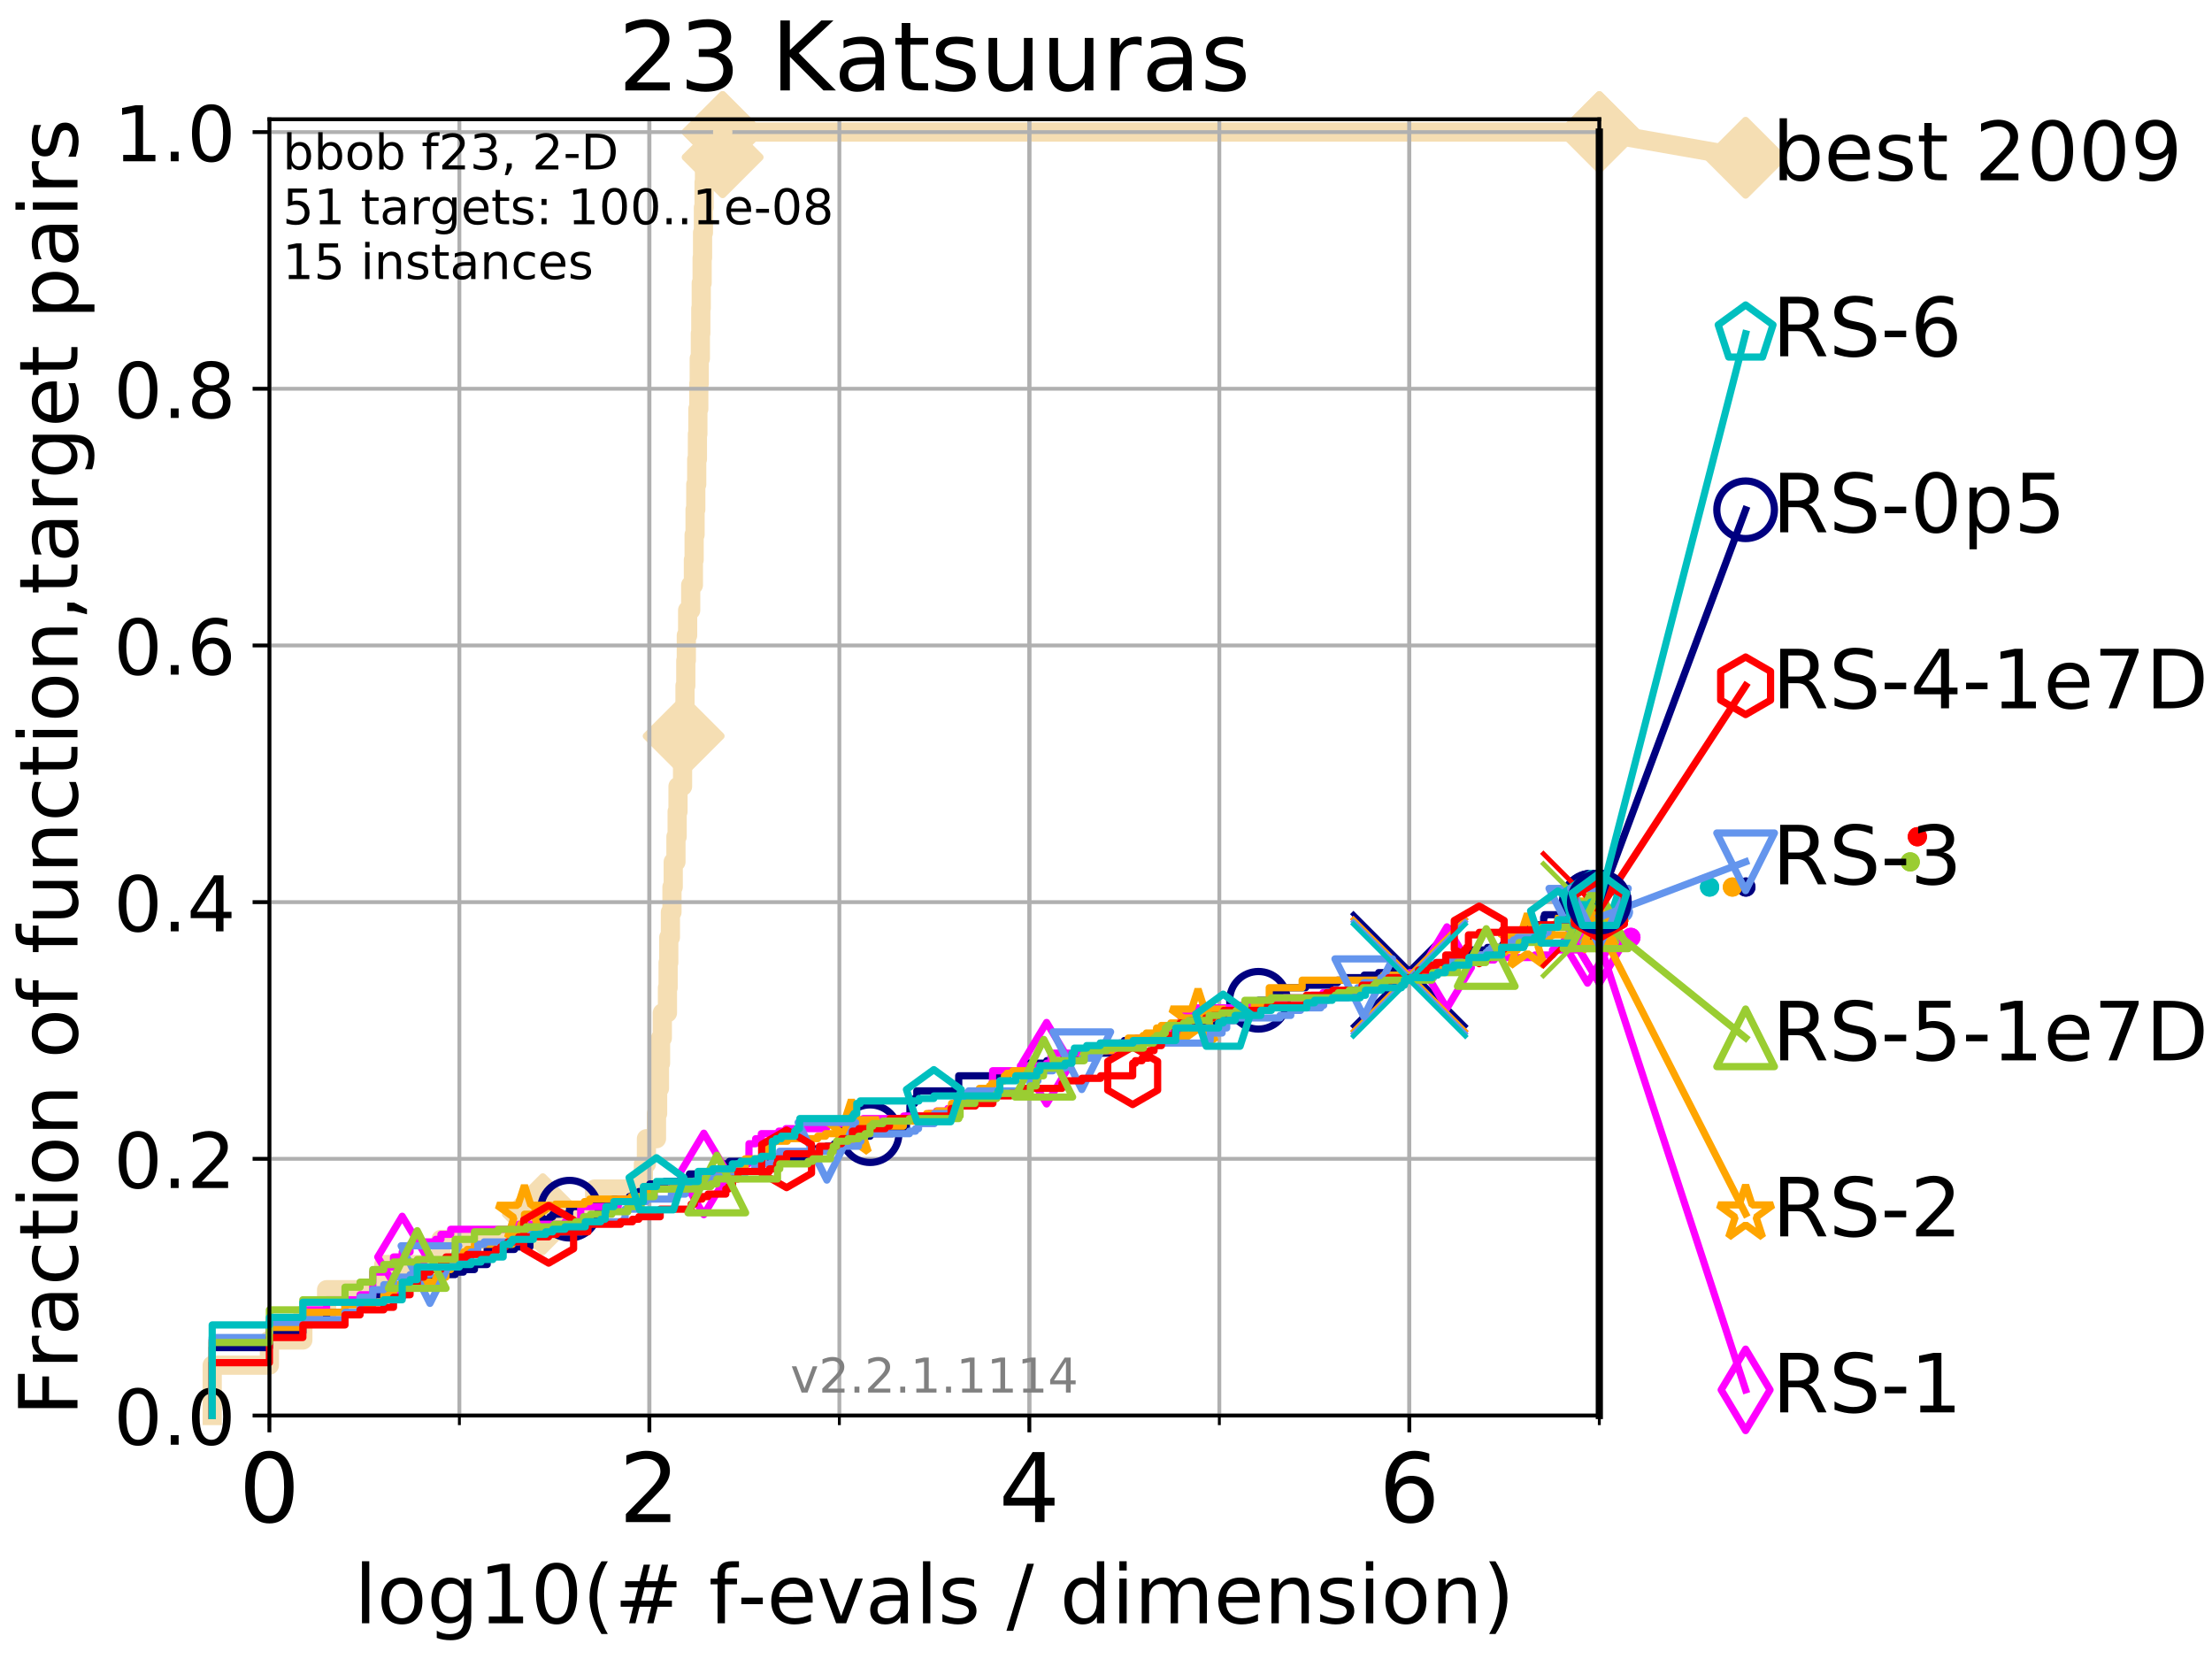 <?xml version="1.0" encoding="utf-8" standalone="no"?>
<!DOCTYPE svg PUBLIC "-//W3C//DTD SVG 1.1//EN"
  "http://www.w3.org/Graphics/SVG/1.1/DTD/svg11.dtd">
<!-- Created with matplotlib (http://matplotlib.org/) -->
<svg height="345.6pt" version="1.1" viewBox="0 0 460.8 345.6" width="460.8pt" xmlns="http://www.w3.org/2000/svg" xmlns:xlink="http://www.w3.org/1999/xlink">
 <defs>
  <style type="text/css">
*{stroke-linecap:butt;stroke-linejoin:round;}
  </style>
 </defs>
 <g id="figure_1">
  <g id="patch_1">
   <path d="M 0 345.6 
L 460.8 345.6 
L 460.8 0 
L 0 0 
z
" style="fill:#ffffff;"/>
  </g>
  <g id="axes_1">
   <g id="patch_2">
    <path d="M 56.12 294.88 
L 333.168 294.88 
L 333.168 24.84 
L 56.12 24.84 
z
" style="fill:#ffffff;"/>
   </g>
   <g id="line2d_1">
    <path d="M 44.206 294.88 
L 44.206 284.395 
L 56.12 284.395 
L 56.12 279.153 
L 63.089 279.153 
L 63.089 273.91 
L 68.034 273.91 
L 68.034 268.668 
L 79.949 268.668 
L 79.949 263.425 
L 91.863 263.425 
L 91.863 258.183 
L 113.086 258.183 
L 113.086 252.94 
L 123.87 252.94 
L 123.87 247.698 
L 134.029 247.698 
L 134.029 242.455 
L 134.664 242.455 
L 134.664 237.213 
L 136.758 237.213 
L 136.758 231.97 
L 136.993 231.97 
L 136.993 226.728 
L 137.377 226.728 
L 137.377 221.485 
L 137.604 221.485 
L 137.604 216.243 
L 137.975 216.243 
L 137.975 211 
L 139.043 211 
L 139.043 205.758 
L 139.181 205.758 
L 139.181 200.515 
L 139.317 200.515 
L 139.317 195.273 
L 139.654 195.273 
L 139.654 190.03 
L 139.983 190.03 
L 139.983 184.788 
L 140.243 184.788 
L 140.243 179.546 
L 140.813 179.546 
L 140.813 174.303 
L 141.06 174.303 
L 141.06 169.061 
L 141.243 169.061 
L 141.243 163.818 
L 142.189 163.818 
L 142.189 158.576 
L 142.417 158.576 
L 142.417 153.333 
L 142.474 153.333 
L 142.474 148.091 
L 142.698 148.091 
L 142.698 142.848 
L 142.865 142.848 
L 142.865 137.606 
L 142.975 137.606 
L 142.975 132.363 
L 143.248 132.363 
L 143.248 127.121 
L 143.884 127.121 
L 143.884 121.878 
L 144.448 121.878 
L 144.448 116.636 
L 144.598 116.636 
L 144.598 111.393 
L 144.797 111.393 
L 144.797 106.151 
L 144.945 106.151 
L 144.945 100.908 
L 145.139 100.908 
L 145.139 95.666 
L 145.284 95.666 
L 145.284 90.423 
L 145.38 90.423 
L 145.38 85.181 
L 145.57 85.181 
L 145.57 79.938 
L 145.664 79.938 
L 145.664 74.696 
L 145.897 74.696 
L 145.897 69.453 
L 145.99 69.453 
L 145.99 64.211 
L 146.081 64.211 
L 146.081 58.969 
L 146.264 58.969 
L 146.264 53.726 
L 146.354 53.726 
L 146.354 48.484 
L 146.534 48.484 
L 146.534 43.241 
L 146.667 43.241 
L 146.667 37.999 
L 146.756 37.999 
L 146.756 32.756 
L 150.538 32.756 
L 150.538 27.514 
L 333.168 27.514 
" style="fill:none;stroke:#f5deb3;stroke-linecap:square;stroke-width:4;"/>
   </g>
   <g id="line2d_2">
    <defs>
     <path d="M -0 7.778 
L 7.778 0 
L 0 -7.778 
L -7.778 -0 
z
" id="m3599cb3c73" style="stroke:#f5deb3;stroke-linejoin:miter;stroke-width:1.5;"/>
    </defs>
    <g>
     <use style="fill:#f5deb3;stroke:#f5deb3;stroke-linejoin:miter;stroke-width:1.5;" x="113.086" xlink:href="#m3599cb3c73" y="252.94"/>
     <use style="fill:#f5deb3;stroke:#f5deb3;stroke-linejoin:miter;stroke-width:1.5;" x="142.417" xlink:href="#m3599cb3c73" y="153.333"/>
     <use style="fill:#f5deb3;stroke:#f5deb3;stroke-linejoin:miter;stroke-width:1.5;" x="150.538" xlink:href="#m3599cb3c73" y="32.756"/>
     <use style="fill:#f5deb3;stroke:#f5deb3;stroke-linejoin:miter;stroke-width:1.5;" x="150.538" xlink:href="#m3599cb3c73" y="27.514"/>
     <use style="fill:#f5deb3;stroke:#f5deb3;stroke-linejoin:miter;stroke-width:1.5;" x="150.538" xlink:href="#m3599cb3c73" y="27.514"/>
     <use style="fill:#f5deb3;stroke:#f5deb3;stroke-linejoin:miter;stroke-width:1.5;" x="333.168" xlink:href="#m3599cb3c73" y="27.514"/>
    </g>
   </g>
   <g id="line2d_3">
    <path style="fill:none;stroke:#f5deb3;stroke-linecap:square;stroke-width:4;"/>
    <g/>
   </g>
   <g id="line2d_4">
    <path d="M 333.168 27.514 
L 363.643 32.861 
" style="fill:none;stroke:#f5deb3;stroke-linecap:square;stroke-width:4;"/>
    <g>
     <use style="fill:#f5deb3;stroke:#f5deb3;stroke-linejoin:miter;stroke-width:1.5;" x="333.168" xlink:href="#m3599cb3c73" y="27.514"/>
     <use style="fill:#f5deb3;stroke:#f5deb3;stroke-linejoin:miter;stroke-width:1.5;" x="363.643" xlink:href="#m3599cb3c73" y="32.861"/>
    </g>
   </g>
   <g id="matplotlib.axis_1">
    <g id="xtick_1">
     <g id="line2d_5">
      <path clip-path="url(#pd5b57a7a38)" d="M 56.12 294.88 
L 56.12 24.84 
" style="fill:none;stroke:#b0b0b0;stroke-linecap:square;stroke-width:0.8;"/>
     </g>
     <g id="line2d_6">
      <defs>
       <path d="M 0 0 
L 0 3.5 
" id="mc8c2f1eef7" style="stroke:#000000;stroke-width:0.8;"/>
      </defs>
      <g>
       <use style="stroke:#000000;stroke-width:0.8;" x="56.12" xlink:href="#mc8c2f1eef7" y="294.88"/>
      </g>
     </g>
     <g id="text_1">
      <!-- 0 -->
      <defs>
       <path d="M 31.781 66.406 
Q 24.172 66.406 20.328 58.906 
Q 16.5 51.422 16.5 36.375 
Q 16.5 21.391 20.328 13.891 
Q 24.172 6.391 31.781 6.391 
Q 39.453 6.391 43.281 13.891 
Q 47.125 21.391 47.125 36.375 
Q 47.125 51.422 43.281 58.906 
Q 39.453 66.406 31.781 66.406 
z
M 31.781 74.219 
Q 44.047 74.219 50.516 64.516 
Q 56.984 54.828 56.984 36.375 
Q 56.984 17.969 50.516 8.266 
Q 44.047 -1.422 31.781 -1.422 
Q 19.531 -1.422 13.062 8.266 
Q 6.594 17.969 6.594 36.375 
Q 6.594 54.828 13.062 64.516 
Q 19.531 74.219 31.781 74.219 
z
" id="DejaVuSans-30"/>
      </defs>
      <g transform="translate(49.758 317.077)scale(0.2 -0.2)">
       <use xlink:href="#DejaVuSans-30"/>
      </g>
     </g>
    </g>
    <g id="xtick_2">
     <g id="line2d_7">
      <path clip-path="url(#pd5b57a7a38)" d="M 135.277 294.88 
L 135.277 24.84 
" style="fill:none;stroke:#b0b0b0;stroke-linecap:square;stroke-width:0.8;"/>
     </g>
     <g id="line2d_8">
      <g>
       <use style="stroke:#000000;stroke-width:0.8;" x="135.277" xlink:href="#mc8c2f1eef7" y="294.88"/>
      </g>
     </g>
     <g id="text_2">
      <!-- 2 -->
      <defs>
       <path d="M 19.188 8.297 
L 53.609 8.297 
L 53.609 0 
L 7.328 0 
L 7.328 8.297 
Q 12.938 14.109 22.625 23.891 
Q 32.328 33.688 34.812 36.531 
Q 39.547 41.844 41.422 45.531 
Q 43.312 49.219 43.312 52.781 
Q 43.312 58.594 39.234 62.25 
Q 35.156 65.922 28.609 65.922 
Q 23.969 65.922 18.812 64.312 
Q 13.672 62.703 7.812 59.422 
L 7.812 69.391 
Q 13.766 71.781 18.938 73 
Q 24.125 74.219 28.422 74.219 
Q 39.75 74.219 46.484 68.547 
Q 53.219 62.891 53.219 53.422 
Q 53.219 48.922 51.531 44.891 
Q 49.859 40.875 45.406 35.406 
Q 44.188 33.984 37.641 27.219 
Q 31.109 20.453 19.188 8.297 
z
" id="DejaVuSans-32"/>
      </defs>
      <g transform="translate(128.914 317.077)scale(0.2 -0.2)">
       <use xlink:href="#DejaVuSans-32"/>
      </g>
     </g>
    </g>
    <g id="xtick_3">
     <g id="line2d_9">
      <path clip-path="url(#pd5b57a7a38)" d="M 214.433 294.88 
L 214.433 24.84 
" style="fill:none;stroke:#b0b0b0;stroke-linecap:square;stroke-width:0.8;"/>
     </g>
     <g id="line2d_10">
      <g>
       <use style="stroke:#000000;stroke-width:0.8;" x="214.433" xlink:href="#mc8c2f1eef7" y="294.88"/>
      </g>
     </g>
     <g id="text_3">
      <!-- 4 -->
      <defs>
       <path d="M 37.797 64.312 
L 12.891 25.391 
L 37.797 25.391 
z
M 35.203 72.906 
L 47.609 72.906 
L 47.609 25.391 
L 58.016 25.391 
L 58.016 17.188 
L 47.609 17.188 
L 47.609 0 
L 37.797 0 
L 37.797 17.188 
L 4.891 17.188 
L 4.891 26.703 
z
" id="DejaVuSans-34"/>
      </defs>
      <g transform="translate(208.071 317.077)scale(0.2 -0.2)">
       <use xlink:href="#DejaVuSans-34"/>
      </g>
     </g>
    </g>
    <g id="xtick_4">
     <g id="line2d_11">
      <path clip-path="url(#pd5b57a7a38)" d="M 293.59 294.88 
L 293.59 24.84 
" style="fill:none;stroke:#b0b0b0;stroke-linecap:square;stroke-width:0.8;"/>
     </g>
     <g id="line2d_12">
      <g>
       <use style="stroke:#000000;stroke-width:0.8;" x="293.59" xlink:href="#mc8c2f1eef7" y="294.88"/>
      </g>
     </g>
     <g id="text_4">
      <!-- 6 -->
      <defs>
       <path d="M 33.016 40.375 
Q 26.375 40.375 22.484 35.828 
Q 18.609 31.297 18.609 23.391 
Q 18.609 15.531 22.484 10.953 
Q 26.375 6.391 33.016 6.391 
Q 39.656 6.391 43.531 10.953 
Q 47.406 15.531 47.406 23.391 
Q 47.406 31.297 43.531 35.828 
Q 39.656 40.375 33.016 40.375 
z
M 52.594 71.297 
L 52.594 62.312 
Q 48.875 64.062 45.094 64.984 
Q 41.312 65.922 37.594 65.922 
Q 27.828 65.922 22.672 59.328 
Q 17.531 52.734 16.797 39.406 
Q 19.672 43.656 24.016 45.922 
Q 28.375 48.188 33.594 48.188 
Q 44.578 48.188 50.953 41.516 
Q 57.328 34.859 57.328 23.391 
Q 57.328 12.156 50.688 5.359 
Q 44.047 -1.422 33.016 -1.422 
Q 20.359 -1.422 13.672 8.266 
Q 6.984 17.969 6.984 36.375 
Q 6.984 53.656 15.188 63.938 
Q 23.391 74.219 37.203 74.219 
Q 40.922 74.219 44.703 73.484 
Q 48.484 72.75 52.594 71.297 
z
" id="DejaVuSans-36"/>
      </defs>
      <g transform="translate(287.227 317.077)scale(0.2 -0.2)">
       <use xlink:href="#DejaVuSans-36"/>
      </g>
     </g>
    </g>
    <g id="xtick_5">
     <g id="line2d_13">
      <path clip-path="url(#pd5b57a7a38)" d="M 56.12 294.88 
L 56.12 24.84 
" style="fill:none;stroke:#b0b0b0;stroke-linecap:square;stroke-width:0.8;"/>
     </g>
     <g id="line2d_14">
      <defs>
       <path d="M 0 0 
L 0 2 
" id="mcd8a970210" style="stroke:#000000;stroke-width:0.6;"/>
      </defs>
      <g>
       <use style="stroke:#000000;stroke-width:0.6;" x="56.12" xlink:href="#mcd8a970210" y="294.88"/>
      </g>
     </g>
    </g>
    <g id="xtick_6">
     <g id="line2d_15">
      <path clip-path="url(#pd5b57a7a38)" d="M 95.698 294.88 
L 95.698 24.84 
" style="fill:none;stroke:#b0b0b0;stroke-linecap:square;stroke-width:0.8;"/>
     </g>
     <g id="line2d_16">
      <g>
       <use style="stroke:#000000;stroke-width:0.6;" x="95.698" xlink:href="#mcd8a970210" y="294.88"/>
      </g>
     </g>
    </g>
    <g id="xtick_7">
     <g id="line2d_17">
      <path clip-path="url(#pd5b57a7a38)" d="M 135.277 294.88 
L 135.277 24.84 
" style="fill:none;stroke:#b0b0b0;stroke-linecap:square;stroke-width:0.8;"/>
     </g>
     <g id="line2d_18">
      <g>
       <use style="stroke:#000000;stroke-width:0.6;" x="135.277" xlink:href="#mcd8a970210" y="294.88"/>
      </g>
     </g>
    </g>
    <g id="xtick_8">
     <g id="line2d_19">
      <path clip-path="url(#pd5b57a7a38)" d="M 174.855 294.88 
L 174.855 24.84 
" style="fill:none;stroke:#b0b0b0;stroke-linecap:square;stroke-width:0.8;"/>
     </g>
     <g id="line2d_20">
      <g>
       <use style="stroke:#000000;stroke-width:0.6;" x="174.855" xlink:href="#mcd8a970210" y="294.88"/>
      </g>
     </g>
    </g>
    <g id="xtick_9">
     <g id="line2d_21">
      <path clip-path="url(#pd5b57a7a38)" d="M 214.433 294.88 
L 214.433 24.84 
" style="fill:none;stroke:#b0b0b0;stroke-linecap:square;stroke-width:0.8;"/>
     </g>
     <g id="line2d_22">
      <g>
       <use style="stroke:#000000;stroke-width:0.6;" x="214.433" xlink:href="#mcd8a970210" y="294.88"/>
      </g>
     </g>
    </g>
    <g id="xtick_10">
     <g id="line2d_23">
      <path clip-path="url(#pd5b57a7a38)" d="M 254.011 294.88 
L 254.011 24.84 
" style="fill:none;stroke:#b0b0b0;stroke-linecap:square;stroke-width:0.8;"/>
     </g>
     <g id="line2d_24">
      <g>
       <use style="stroke:#000000;stroke-width:0.6;" x="254.011" xlink:href="#mcd8a970210" y="294.88"/>
      </g>
     </g>
    </g>
    <g id="xtick_11">
     <g id="line2d_25">
      <path clip-path="url(#pd5b57a7a38)" d="M 293.59 294.88 
L 293.59 24.84 
" style="fill:none;stroke:#b0b0b0;stroke-linecap:square;stroke-width:0.8;"/>
     </g>
     <g id="line2d_26">
      <g>
       <use style="stroke:#000000;stroke-width:0.6;" x="293.59" xlink:href="#mcd8a970210" y="294.88"/>
      </g>
     </g>
    </g>
    <g id="xtick_12">
     <g id="line2d_27">
      <path clip-path="url(#pd5b57a7a38)" d="M 333.168 294.88 
L 333.168 24.84 
" style="fill:none;stroke:#b0b0b0;stroke-linecap:square;stroke-width:0.8;"/>
     </g>
     <g id="line2d_28">
      <g>
       <use style="stroke:#000000;stroke-width:0.6;" x="333.168" xlink:href="#mcd8a970210" y="294.88"/>
      </g>
     </g>
    </g>
    <g id="text_5">
     <!-- log10(# f-evals / dimension) -->
     <defs>
      <path d="M 9.422 75.984 
L 18.406 75.984 
L 18.406 0 
L 9.422 0 
z
" id="DejaVuSans-6c"/>
      <path d="M 30.609 48.391 
Q 23.391 48.391 19.188 42.75 
Q 14.984 37.109 14.984 27.297 
Q 14.984 17.484 19.156 11.844 
Q 23.344 6.203 30.609 6.203 
Q 37.797 6.203 41.984 11.859 
Q 46.188 17.531 46.188 27.297 
Q 46.188 37.016 41.984 42.703 
Q 37.797 48.391 30.609 48.391 
z
M 30.609 56 
Q 42.328 56 49.016 48.375 
Q 55.719 40.766 55.719 27.297 
Q 55.719 13.875 49.016 6.219 
Q 42.328 -1.422 30.609 -1.422 
Q 18.844 -1.422 12.172 6.219 
Q 5.516 13.875 5.516 27.297 
Q 5.516 40.766 12.172 48.375 
Q 18.844 56 30.609 56 
z
" id="DejaVuSans-6f"/>
      <path d="M 45.406 27.984 
Q 45.406 37.75 41.375 43.109 
Q 37.359 48.484 30.078 48.484 
Q 22.859 48.484 18.828 43.109 
Q 14.797 37.75 14.797 27.984 
Q 14.797 18.266 18.828 12.891 
Q 22.859 7.516 30.078 7.516 
Q 37.359 7.516 41.375 12.891 
Q 45.406 18.266 45.406 27.984 
z
M 54.391 6.781 
Q 54.391 -7.172 48.188 -13.984 
Q 42 -20.797 29.203 -20.797 
Q 24.469 -20.797 20.266 -20.094 
Q 16.062 -19.391 12.109 -17.922 
L 12.109 -9.188 
Q 16.062 -11.328 19.922 -12.344 
Q 23.781 -13.375 27.781 -13.375 
Q 36.625 -13.375 41.016 -8.766 
Q 45.406 -4.156 45.406 5.172 
L 45.406 9.625 
Q 42.625 4.781 38.281 2.391 
Q 33.938 0 27.875 0 
Q 17.828 0 11.672 7.656 
Q 5.516 15.328 5.516 27.984 
Q 5.516 40.672 11.672 48.328 
Q 17.828 56 27.875 56 
Q 33.938 56 38.281 53.609 
Q 42.625 51.219 45.406 46.391 
L 45.406 54.688 
L 54.391 54.688 
z
" id="DejaVuSans-67"/>
      <path d="M 12.406 8.297 
L 28.516 8.297 
L 28.516 63.922 
L 10.984 60.406 
L 10.984 69.391 
L 28.422 72.906 
L 38.281 72.906 
L 38.281 8.297 
L 54.391 8.297 
L 54.391 0 
L 12.406 0 
z
" id="DejaVuSans-31"/>
      <path d="M 31 75.875 
Q 24.469 64.656 21.281 53.656 
Q 18.109 42.672 18.109 31.391 
Q 18.109 20.125 21.312 9.062 
Q 24.516 -2 31 -13.188 
L 23.188 -13.188 
Q 15.875 -1.703 12.234 9.375 
Q 8.594 20.453 8.594 31.391 
Q 8.594 42.281 12.203 53.312 
Q 15.828 64.359 23.188 75.875 
z
" id="DejaVuSans-28"/>
      <path d="M 51.125 44 
L 36.922 44 
L 32.812 27.688 
L 47.125 27.688 
z
M 43.797 71.781 
L 38.719 51.516 
L 52.984 51.516 
L 58.109 71.781 
L 65.922 71.781 
L 60.891 51.516 
L 76.125 51.516 
L 76.125 44 
L 58.984 44 
L 54.984 27.688 
L 70.516 27.688 
L 70.516 20.219 
L 53.078 20.219 
L 48 0 
L 40.188 0 
L 45.219 20.219 
L 30.906 20.219 
L 25.875 0 
L 18.016 0 
L 23.094 20.219 
L 7.719 20.219 
L 7.719 27.688 
L 24.906 27.688 
L 29 44 
L 13.281 44 
L 13.281 51.516 
L 30.906 51.516 
L 35.891 71.781 
z
" id="DejaVuSans-23"/>
      <path id="DejaVuSans-20"/>
      <path d="M 37.109 75.984 
L 37.109 68.5 
L 28.516 68.5 
Q 23.688 68.5 21.797 66.547 
Q 19.922 64.594 19.922 59.516 
L 19.922 54.688 
L 34.719 54.688 
L 34.719 47.703 
L 19.922 47.703 
L 19.922 0 
L 10.891 0 
L 10.891 47.703 
L 2.297 47.703 
L 2.297 54.688 
L 10.891 54.688 
L 10.891 58.5 
Q 10.891 67.625 15.141 71.797 
Q 19.391 75.984 28.609 75.984 
z
" id="DejaVuSans-66"/>
      <path d="M 4.891 31.391 
L 31.203 31.391 
L 31.203 23.391 
L 4.891 23.391 
z
" id="DejaVuSans-2d"/>
      <path d="M 56.203 29.594 
L 56.203 25.203 
L 14.891 25.203 
Q 15.484 15.922 20.484 11.062 
Q 25.484 6.203 34.422 6.203 
Q 39.594 6.203 44.453 7.469 
Q 49.312 8.734 54.109 11.281 
L 54.109 2.781 
Q 49.266 0.734 44.188 -0.344 
Q 39.109 -1.422 33.891 -1.422 
Q 20.797 -1.422 13.156 6.188 
Q 5.516 13.812 5.516 26.812 
Q 5.516 40.234 12.766 48.109 
Q 20.016 56 32.328 56 
Q 43.359 56 49.781 48.891 
Q 56.203 41.797 56.203 29.594 
z
M 47.219 32.234 
Q 47.125 39.594 43.094 43.984 
Q 39.062 48.391 32.422 48.391 
Q 24.906 48.391 20.391 44.141 
Q 15.875 39.891 15.188 32.172 
z
" id="DejaVuSans-65"/>
      <path d="M 2.984 54.688 
L 12.5 54.688 
L 29.594 8.797 
L 46.688 54.688 
L 56.203 54.688 
L 35.688 0 
L 23.484 0 
z
" id="DejaVuSans-76"/>
      <path d="M 34.281 27.484 
Q 23.391 27.484 19.188 25 
Q 14.984 22.516 14.984 16.5 
Q 14.984 11.719 18.141 8.906 
Q 21.297 6.109 26.703 6.109 
Q 34.188 6.109 38.703 11.406 
Q 43.219 16.703 43.219 25.484 
L 43.219 27.484 
z
M 52.203 31.203 
L 52.203 0 
L 43.219 0 
L 43.219 8.297 
Q 40.141 3.328 35.547 0.953 
Q 30.953 -1.422 24.312 -1.422 
Q 15.922 -1.422 10.953 3.297 
Q 6 8.016 6 15.922 
Q 6 25.141 12.172 29.828 
Q 18.359 34.516 30.609 34.516 
L 43.219 34.516 
L 43.219 35.406 
Q 43.219 41.609 39.141 45 
Q 35.062 48.391 27.688 48.391 
Q 23 48.391 18.547 47.266 
Q 14.109 46.141 10.016 43.891 
L 10.016 52.203 
Q 14.938 54.109 19.578 55.047 
Q 24.219 56 28.609 56 
Q 40.484 56 46.344 49.844 
Q 52.203 43.703 52.203 31.203 
z
" id="DejaVuSans-61"/>
      <path d="M 44.281 53.078 
L 44.281 44.578 
Q 40.484 46.531 36.375 47.5 
Q 32.281 48.484 27.875 48.484 
Q 21.188 48.484 17.844 46.438 
Q 14.5 44.391 14.5 40.281 
Q 14.5 37.156 16.891 35.375 
Q 19.281 33.594 26.516 31.984 
L 29.594 31.297 
Q 39.156 29.25 43.188 25.516 
Q 47.219 21.781 47.219 15.094 
Q 47.219 7.469 41.188 3.016 
Q 35.156 -1.422 24.609 -1.422 
Q 20.219 -1.422 15.453 -0.562 
Q 10.688 0.297 5.422 2 
L 5.422 11.281 
Q 10.406 8.688 15.234 7.391 
Q 20.062 6.109 24.812 6.109 
Q 31.156 6.109 34.562 8.281 
Q 37.984 10.453 37.984 14.406 
Q 37.984 18.062 35.516 20.016 
Q 33.062 21.969 24.703 23.781 
L 21.578 24.516 
Q 13.234 26.266 9.516 29.906 
Q 5.812 33.547 5.812 39.891 
Q 5.812 47.609 11.281 51.797 
Q 16.75 56 26.812 56 
Q 31.781 56 36.172 55.266 
Q 40.578 54.547 44.281 53.078 
z
" id="DejaVuSans-73"/>
      <path d="M 25.391 72.906 
L 33.688 72.906 
L 8.297 -9.281 
L 0 -9.281 
z
" id="DejaVuSans-2f"/>
      <path d="M 45.406 46.391 
L 45.406 75.984 
L 54.391 75.984 
L 54.391 0 
L 45.406 0 
L 45.406 8.203 
Q 42.578 3.328 38.25 0.953 
Q 33.938 -1.422 27.875 -1.422 
Q 17.969 -1.422 11.734 6.484 
Q 5.516 14.406 5.516 27.297 
Q 5.516 40.188 11.734 48.094 
Q 17.969 56 27.875 56 
Q 33.938 56 38.25 53.625 
Q 42.578 51.266 45.406 46.391 
z
M 14.797 27.297 
Q 14.797 17.391 18.875 11.75 
Q 22.953 6.109 30.078 6.109 
Q 37.203 6.109 41.297 11.75 
Q 45.406 17.391 45.406 27.297 
Q 45.406 37.203 41.297 42.844 
Q 37.203 48.484 30.078 48.484 
Q 22.953 48.484 18.875 42.844 
Q 14.797 37.203 14.797 27.297 
z
" id="DejaVuSans-64"/>
      <path d="M 9.422 54.688 
L 18.406 54.688 
L 18.406 0 
L 9.422 0 
z
M 9.422 75.984 
L 18.406 75.984 
L 18.406 64.594 
L 9.422 64.594 
z
" id="DejaVuSans-69"/>
      <path d="M 52 44.188 
Q 55.375 50.25 60.062 53.125 
Q 64.75 56 71.094 56 
Q 79.641 56 84.281 50.016 
Q 88.922 44.047 88.922 33.016 
L 88.922 0 
L 79.891 0 
L 79.891 32.719 
Q 79.891 40.578 77.094 44.375 
Q 74.312 48.188 68.609 48.188 
Q 61.625 48.188 57.562 43.547 
Q 53.516 38.922 53.516 30.906 
L 53.516 0 
L 44.484 0 
L 44.484 32.719 
Q 44.484 40.625 41.703 44.406 
Q 38.922 48.188 33.109 48.188 
Q 26.219 48.188 22.156 43.531 
Q 18.109 38.875 18.109 30.906 
L 18.109 0 
L 9.078 0 
L 9.078 54.688 
L 18.109 54.688 
L 18.109 46.188 
Q 21.188 51.219 25.484 53.609 
Q 29.781 56 35.688 56 
Q 41.656 56 45.828 52.969 
Q 50 49.953 52 44.188 
z
" id="DejaVuSans-6d"/>
      <path d="M 54.891 33.016 
L 54.891 0 
L 45.906 0 
L 45.906 32.719 
Q 45.906 40.484 42.875 44.328 
Q 39.844 48.188 33.797 48.188 
Q 26.516 48.188 22.312 43.547 
Q 18.109 38.922 18.109 30.906 
L 18.109 0 
L 9.078 0 
L 9.078 54.688 
L 18.109 54.688 
L 18.109 46.188 
Q 21.344 51.125 25.703 53.562 
Q 30.078 56 35.797 56 
Q 45.219 56 50.047 50.172 
Q 54.891 44.344 54.891 33.016 
z
" id="DejaVuSans-6e"/>
      <path d="M 8.016 75.875 
L 15.828 75.875 
Q 23.141 64.359 26.781 53.312 
Q 30.422 42.281 30.422 31.391 
Q 30.422 20.453 26.781 9.375 
Q 23.141 -1.703 15.828 -13.188 
L 8.016 -13.188 
Q 14.5 -2 17.703 9.062 
Q 20.906 20.125 20.906 31.391 
Q 20.906 42.672 17.703 53.656 
Q 14.5 64.656 8.016 75.875 
z
" id="DejaVuSans-29"/>
     </defs>
     <g transform="translate(73.803 338.154)scale(0.17 -0.17)">
      <use xlink:href="#DejaVuSans-6c"/>
      <use x="27.783" xlink:href="#DejaVuSans-6f"/>
      <use x="88.965" xlink:href="#DejaVuSans-67"/>
      <use x="152.441" xlink:href="#DejaVuSans-31"/>
      <use x="216.064" xlink:href="#DejaVuSans-30"/>
      <use x="279.688" xlink:href="#DejaVuSans-28"/>
      <use x="318.701" xlink:href="#DejaVuSans-23"/>
      <use x="402.49" xlink:href="#DejaVuSans-20"/>
      <use x="434.277" xlink:href="#DejaVuSans-66"/>
      <use x="469.404" xlink:href="#DejaVuSans-2d"/>
      <use x="505.488" xlink:href="#DejaVuSans-65"/>
      <use x="567.012" xlink:href="#DejaVuSans-76"/>
      <use x="626.191" xlink:href="#DejaVuSans-61"/>
      <use x="687.471" xlink:href="#DejaVuSans-6c"/>
      <use x="715.254" xlink:href="#DejaVuSans-73"/>
      <use x="767.354" xlink:href="#DejaVuSans-20"/>
      <use x="799.141" xlink:href="#DejaVuSans-2f"/>
      <use x="832.832" xlink:href="#DejaVuSans-20"/>
      <use x="864.619" xlink:href="#DejaVuSans-64"/>
      <use x="928.096" xlink:href="#DejaVuSans-69"/>
      <use x="955.879" xlink:href="#DejaVuSans-6d"/>
      <use x="1053.291" xlink:href="#DejaVuSans-65"/>
      <use x="1114.814" xlink:href="#DejaVuSans-6e"/>
      <use x="1178.193" xlink:href="#DejaVuSans-73"/>
      <use x="1230.293" xlink:href="#DejaVuSans-69"/>
      <use x="1258.076" xlink:href="#DejaVuSans-6f"/>
      <use x="1319.258" xlink:href="#DejaVuSans-6e"/>
      <use x="1382.637" xlink:href="#DejaVuSans-29"/>
     </g>
    </g>
   </g>
   <g id="matplotlib.axis_2">
    <g id="ytick_1">
     <g id="line2d_29">
      <path clip-path="url(#pd5b57a7a38)" d="M 56.12 294.88 
L 333.168 294.88 
" style="fill:none;stroke:#b0b0b0;stroke-linecap:square;stroke-width:0.8;"/>
     </g>
     <g id="line2d_30">
      <defs>
       <path d="M 0 0 
L -3.5 0 
" id="m6c26ce7a03" style="stroke:#000000;stroke-width:0.8;"/>
      </defs>
      <g>
       <use style="stroke:#000000;stroke-width:0.8;" x="56.12" xlink:href="#m6c26ce7a03" y="294.88"/>
      </g>
     </g>
     <g id="text_6">
      <!-- 0.0 -->
      <defs>
       <path d="M 10.688 12.406 
L 21 12.406 
L 21 0 
L 10.688 0 
z
" id="DejaVuSans-2e"/>
      </defs>
      <g transform="translate(23.675 300.959)scale(0.16 -0.16)">
       <use xlink:href="#DejaVuSans-30"/>
       <use x="63.623" xlink:href="#DejaVuSans-2e"/>
       <use x="95.41" xlink:href="#DejaVuSans-30"/>
      </g>
     </g>
    </g>
    <g id="ytick_2">
     <g id="line2d_31">
      <path clip-path="url(#pd5b57a7a38)" d="M 56.12 241.407 
L 333.168 241.407 
" style="fill:none;stroke:#b0b0b0;stroke-linecap:square;stroke-width:0.8;"/>
     </g>
     <g id="line2d_32">
      <g>
       <use style="stroke:#000000;stroke-width:0.8;" x="56.12" xlink:href="#m6c26ce7a03" y="241.407"/>
      </g>
     </g>
     <g id="text_7">
      <!-- 0.2 -->
      <g transform="translate(23.675 247.485)scale(0.16 -0.16)">
       <use xlink:href="#DejaVuSans-30"/>
       <use x="63.623" xlink:href="#DejaVuSans-2e"/>
       <use x="95.41" xlink:href="#DejaVuSans-32"/>
      </g>
     </g>
    </g>
    <g id="ytick_3">
     <g id="line2d_33">
      <path clip-path="url(#pd5b57a7a38)" d="M 56.12 187.933 
L 333.168 187.933 
" style="fill:none;stroke:#b0b0b0;stroke-linecap:square;stroke-width:0.8;"/>
     </g>
     <g id="line2d_34">
      <g>
       <use style="stroke:#000000;stroke-width:0.8;" x="56.12" xlink:href="#m6c26ce7a03" y="187.933"/>
      </g>
     </g>
     <g id="text_8">
      <!-- 0.4 -->
      <g transform="translate(23.675 194.012)scale(0.16 -0.16)">
       <use xlink:href="#DejaVuSans-30"/>
       <use x="63.623" xlink:href="#DejaVuSans-2e"/>
       <use x="95.41" xlink:href="#DejaVuSans-34"/>
      </g>
     </g>
    </g>
    <g id="ytick_4">
     <g id="line2d_35">
      <path clip-path="url(#pd5b57a7a38)" d="M 56.12 134.46 
L 333.168 134.46 
" style="fill:none;stroke:#b0b0b0;stroke-linecap:square;stroke-width:0.8;"/>
     </g>
     <g id="line2d_36">
      <g>
       <use style="stroke:#000000;stroke-width:0.8;" x="56.12" xlink:href="#m6c26ce7a03" y="134.46"/>
      </g>
     </g>
     <g id="text_9">
      <!-- 0.6 -->
      <g transform="translate(23.675 140.539)scale(0.16 -0.16)">
       <use xlink:href="#DejaVuSans-30"/>
       <use x="63.623" xlink:href="#DejaVuSans-2e"/>
       <use x="95.41" xlink:href="#DejaVuSans-36"/>
      </g>
     </g>
    </g>
    <g id="ytick_5">
     <g id="line2d_37">
      <path clip-path="url(#pd5b57a7a38)" d="M 56.12 80.987 
L 333.168 80.987 
" style="fill:none;stroke:#b0b0b0;stroke-linecap:square;stroke-width:0.8;"/>
     </g>
     <g id="line2d_38">
      <g>
       <use style="stroke:#000000;stroke-width:0.8;" x="56.12" xlink:href="#m6c26ce7a03" y="80.987"/>
      </g>
     </g>
     <g id="text_10">
      <!-- 0.8 -->
      <defs>
       <path d="M 31.781 34.625 
Q 24.75 34.625 20.719 30.859 
Q 16.703 27.094 16.703 20.516 
Q 16.703 13.922 20.719 10.156 
Q 24.75 6.391 31.781 6.391 
Q 38.812 6.391 42.859 10.172 
Q 46.922 13.969 46.922 20.516 
Q 46.922 27.094 42.891 30.859 
Q 38.875 34.625 31.781 34.625 
z
M 21.922 38.812 
Q 15.578 40.375 12.031 44.719 
Q 8.5 49.078 8.5 55.328 
Q 8.5 64.062 14.719 69.141 
Q 20.953 74.219 31.781 74.219 
Q 42.672 74.219 48.875 69.141 
Q 55.078 64.062 55.078 55.328 
Q 55.078 49.078 51.531 44.719 
Q 48 40.375 41.703 38.812 
Q 48.828 37.156 52.797 32.312 
Q 56.781 27.484 56.781 20.516 
Q 56.781 9.906 50.312 4.234 
Q 43.844 -1.422 31.781 -1.422 
Q 19.734 -1.422 13.25 4.234 
Q 6.781 9.906 6.781 20.516 
Q 6.781 27.484 10.781 32.312 
Q 14.797 37.156 21.922 38.812 
z
M 18.312 54.391 
Q 18.312 48.734 21.844 45.562 
Q 25.391 42.391 31.781 42.391 
Q 38.141 42.391 41.719 45.562 
Q 45.312 48.734 45.312 54.391 
Q 45.312 60.062 41.719 63.234 
Q 38.141 66.406 31.781 66.406 
Q 25.391 66.406 21.844 63.234 
Q 18.312 60.062 18.312 54.391 
z
" id="DejaVuSans-38"/>
      </defs>
      <g transform="translate(23.675 87.066)scale(0.16 -0.16)">
       <use xlink:href="#DejaVuSans-30"/>
       <use x="63.623" xlink:href="#DejaVuSans-2e"/>
       <use x="95.41" xlink:href="#DejaVuSans-38"/>
      </g>
     </g>
    </g>
    <g id="ytick_6">
     <g id="line2d_39">
      <path clip-path="url(#pd5b57a7a38)" d="M 56.12 27.514 
L 333.168 27.514 
" style="fill:none;stroke:#b0b0b0;stroke-linecap:square;stroke-width:0.8;"/>
     </g>
     <g id="line2d_40">
      <g>
       <use style="stroke:#000000;stroke-width:0.8;" x="56.12" xlink:href="#m6c26ce7a03" y="27.514"/>
      </g>
     </g>
     <g id="text_11">
      <!-- 1.0 -->
      <g transform="translate(23.675 33.592)scale(0.16 -0.16)">
       <use xlink:href="#DejaVuSans-31"/>
       <use x="63.623" xlink:href="#DejaVuSans-2e"/>
       <use x="95.41" xlink:href="#DejaVuSans-30"/>
      </g>
     </g>
    </g>
    <g id="text_12">
     <!-- Fraction of function,target pairs -->
     <defs>
      <path d="M 9.812 72.906 
L 51.703 72.906 
L 51.703 64.594 
L 19.672 64.594 
L 19.672 43.109 
L 48.578 43.109 
L 48.578 34.812 
L 19.672 34.812 
L 19.672 0 
L 9.812 0 
z
" id="DejaVuSans-46"/>
      <path d="M 41.109 46.297 
Q 39.594 47.172 37.812 47.578 
Q 36.031 48 33.891 48 
Q 26.266 48 22.188 43.047 
Q 18.109 38.094 18.109 28.812 
L 18.109 0 
L 9.078 0 
L 9.078 54.688 
L 18.109 54.688 
L 18.109 46.188 
Q 20.953 51.172 25.484 53.578 
Q 30.031 56 36.531 56 
Q 37.453 56 38.578 55.875 
Q 39.703 55.766 41.062 55.516 
z
" id="DejaVuSans-72"/>
      <path d="M 48.781 52.594 
L 48.781 44.188 
Q 44.969 46.297 41.141 47.344 
Q 37.312 48.391 33.406 48.391 
Q 24.656 48.391 19.812 42.844 
Q 14.984 37.312 14.984 27.297 
Q 14.984 17.281 19.812 11.734 
Q 24.656 6.203 33.406 6.203 
Q 37.312 6.203 41.141 7.25 
Q 44.969 8.297 48.781 10.406 
L 48.781 2.094 
Q 45.016 0.344 40.984 -0.531 
Q 36.969 -1.422 32.422 -1.422 
Q 20.062 -1.422 12.781 6.344 
Q 5.516 14.109 5.516 27.297 
Q 5.516 40.672 12.859 48.328 
Q 20.219 56 33.016 56 
Q 37.156 56 41.109 55.141 
Q 45.062 54.297 48.781 52.594 
z
" id="DejaVuSans-63"/>
      <path d="M 18.312 70.219 
L 18.312 54.688 
L 36.812 54.688 
L 36.812 47.703 
L 18.312 47.703 
L 18.312 18.016 
Q 18.312 11.328 20.141 9.422 
Q 21.969 7.516 27.594 7.516 
L 36.812 7.516 
L 36.812 0 
L 27.594 0 
Q 17.188 0 13.234 3.875 
Q 9.281 7.766 9.281 18.016 
L 9.281 47.703 
L 2.688 47.703 
L 2.688 54.688 
L 9.281 54.688 
L 9.281 70.219 
z
" id="DejaVuSans-74"/>
      <path d="M 8.5 21.578 
L 8.5 54.688 
L 17.484 54.688 
L 17.484 21.922 
Q 17.484 14.156 20.5 10.266 
Q 23.531 6.391 29.594 6.391 
Q 36.859 6.391 41.078 11.031 
Q 45.312 15.672 45.312 23.688 
L 45.312 54.688 
L 54.297 54.688 
L 54.297 0 
L 45.312 0 
L 45.312 8.406 
Q 42.047 3.422 37.719 1 
Q 33.406 -1.422 27.688 -1.422 
Q 18.266 -1.422 13.375 4.438 
Q 8.5 10.297 8.5 21.578 
z
M 31.109 56 
z
" id="DejaVuSans-75"/>
      <path d="M 11.719 12.406 
L 22.016 12.406 
L 22.016 4 
L 14.016 -11.625 
L 7.719 -11.625 
L 11.719 4 
z
" id="DejaVuSans-2c"/>
      <path d="M 18.109 8.203 
L 18.109 -20.797 
L 9.078 -20.797 
L 9.078 54.688 
L 18.109 54.688 
L 18.109 46.391 
Q 20.953 51.266 25.266 53.625 
Q 29.594 56 35.594 56 
Q 45.562 56 51.781 48.094 
Q 58.016 40.188 58.016 27.297 
Q 58.016 14.406 51.781 6.484 
Q 45.562 -1.422 35.594 -1.422 
Q 29.594 -1.422 25.266 0.953 
Q 20.953 3.328 18.109 8.203 
z
M 48.688 27.297 
Q 48.688 37.203 44.609 42.844 
Q 40.531 48.484 33.406 48.484 
Q 26.266 48.484 22.188 42.844 
Q 18.109 37.203 18.109 27.297 
Q 18.109 17.391 22.188 11.75 
Q 26.266 6.109 33.406 6.109 
Q 40.531 6.109 44.609 11.75 
Q 48.688 17.391 48.688 27.297 
z
" id="DejaVuSans-70"/>
     </defs>
     <g transform="translate(16.14 294.999)rotate(-90)scale(0.17 -0.17)">
      <use xlink:href="#DejaVuSans-46"/>
      <use x="57.41" xlink:href="#DejaVuSans-72"/>
      <use x="98.523" xlink:href="#DejaVuSans-61"/>
      <use x="159.803" xlink:href="#DejaVuSans-63"/>
      <use x="214.783" xlink:href="#DejaVuSans-74"/>
      <use x="253.992" xlink:href="#DejaVuSans-69"/>
      <use x="281.775" xlink:href="#DejaVuSans-6f"/>
      <use x="342.957" xlink:href="#DejaVuSans-6e"/>
      <use x="406.336" xlink:href="#DejaVuSans-20"/>
      <use x="438.123" xlink:href="#DejaVuSans-6f"/>
      <use x="499.305" xlink:href="#DejaVuSans-66"/>
      <use x="534.51" xlink:href="#DejaVuSans-20"/>
      <use x="566.297" xlink:href="#DejaVuSans-66"/>
      <use x="601.502" xlink:href="#DejaVuSans-75"/>
      <use x="664.881" xlink:href="#DejaVuSans-6e"/>
      <use x="728.26" xlink:href="#DejaVuSans-63"/>
      <use x="783.24" xlink:href="#DejaVuSans-74"/>
      <use x="822.449" xlink:href="#DejaVuSans-69"/>
      <use x="850.232" xlink:href="#DejaVuSans-6f"/>
      <use x="911.414" xlink:href="#DejaVuSans-6e"/>
      <use x="974.793" xlink:href="#DejaVuSans-2c"/>
      <use x="1006.58" xlink:href="#DejaVuSans-74"/>
      <use x="1045.789" xlink:href="#DejaVuSans-61"/>
      <use x="1107.068" xlink:href="#DejaVuSans-72"/>
      <use x="1148.166" xlink:href="#DejaVuSans-67"/>
      <use x="1211.643" xlink:href="#DejaVuSans-65"/>
      <use x="1273.166" xlink:href="#DejaVuSans-74"/>
      <use x="1312.375" xlink:href="#DejaVuSans-20"/>
      <use x="1344.162" xlink:href="#DejaVuSans-70"/>
      <use x="1407.639" xlink:href="#DejaVuSans-61"/>
      <use x="1468.918" xlink:href="#DejaVuSans-69"/>
      <use x="1496.701" xlink:href="#DejaVuSans-72"/>
      <use x="1537.814" xlink:href="#DejaVuSans-73"/>
     </g>
    </g>
   </g>
   <g id="line2d_41">
    <defs>
     <path d="M 0 1.5 
C 0.398 1.5 0.779 1.342 1.061 1.061 
C 1.342 0.779 1.5 0.398 1.5 0 
C 1.5 -0.398 1.342 -0.779 1.061 -1.061 
C 0.779 -1.342 0.398 -1.5 0 -1.5 
C -0.398 -1.5 -0.779 -1.342 -1.061 -1.061 
C -1.342 -0.779 -1.5 -0.398 -1.5 0 
C -1.5 0.398 -1.342 0.779 -1.061 1.061 
C -0.779 1.342 -0.398 1.5 0 1.5 
z
" id="m25ca73e5c2" style="stroke:#f5deb3;"/>
    </defs>
    <g>
     <use style="fill:#f5deb3;stroke:#f5deb3;" x="150.538" xlink:href="#m25ca73e5c2" y="27.514"/>
     <use style="fill:#f5deb3;stroke:#f5deb3;" x="150.538" xlink:href="#m25ca73e5c2" y="27.514"/>
    </g>
   </g>
   <g id="line2d_42">
    <defs>
     <path d="M 0 1.5 
C 0.398 1.5 0.779 1.342 1.061 1.061 
C 1.342 0.779 1.5 0.398 1.5 0 
C 1.5 -0.398 1.342 -0.779 1.061 -1.061 
C 0.779 -1.342 0.398 -1.5 0 -1.5 
C -0.398 -1.5 -0.779 -1.342 -1.061 -1.061 
C -1.342 -0.779 -1.5 -0.398 -1.5 0 
C -1.5 0.398 -1.342 0.779 -1.061 1.061 
C -0.779 1.342 -0.398 1.5 0 1.5 
z
" id="m1012475ebe" style="stroke:#000080;"/>
    </defs>
    <g>
     <use style="fill:#000080;stroke:#000080;" x="363.704" xlink:href="#m1012475ebe" y="184.788"/>
     <use style="fill:#000080;stroke:#000080;" x="363.704" xlink:href="#m1012475ebe" y="184.788"/>
    </g>
   </g>
   <g id="line2d_43">
    <path d="M 44.206 294.88 
L 44.206 280.725 
L 56.12 280.725 
L 56.12 277.58 
L 63.089 277.58 
L 63.089 274.959 
L 68.034 274.959 
L 68.034 273.386 
L 71.87 273.386 
L 71.87 271.289 
L 75.004 271.289 
L 75.004 270.765 
L 77.653 270.765 
L 77.653 269.716 
L 79.949 269.716 
L 79.949 268.668 
L 83.784 268.668 
L 83.784 266.571 
L 91.863 266.571 
L 91.863 265.522 
L 94.817 265.522 
L 94.817 264.998 
L 96.537 264.998 
L 96.537 264.474 
L 98.832 264.474 
L 98.832 263.425 
L 101.482 263.425 
L 101.482 260.28 
L 107.177 260.28 
L 107.177 259.755 
L 110.385 259.755 
L 110.385 256.61 
L 111.448 256.61 
L 111.448 256.086 
L 112.122 256.086 
L 112.122 253.989 
L 114.582 253.989 
L 114.582 253.464 
L 115.146 253.464 
L 115.146 252.94 
L 118.645 252.94 
L 118.645 251.892 
L 118.87 251.892 
L 118.87 251.367 
L 121.359 251.367 
L 121.359 250.843 
L 122.661 250.843 
L 122.661 250.319 
L 127.739 250.319 
L 127.739 249.795 
L 131.116 249.795 
L 131.116 249.27 
L 131.865 249.27 
L 131.865 248.746 
L 133.079 248.746 
L 133.079 248.222 
L 135.362 248.222 
L 135.362 246.649 
L 138.482 246.649 
L 138.482 246.125 
L 143.085 246.125 
L 143.085 245.601 
L 143.622 245.601 
L 143.622 244.552 
L 150.289 244.552 
L 150.289 242.455 
L 151.93 242.455 
L 151.93 241.931 
L 161.301 241.931 
L 161.301 241.407 
L 167.881 241.407 
L 167.881 240.882 
L 170.024 240.882 
L 170.024 239.31 
L 172.132 239.31 
L 172.132 238.785 
L 173.819 238.785 
L 173.819 238.261 
L 178.67 238.261 
L 178.67 237.213 
L 179.265 237.213 
L 179.265 236.689 
L 181.259 236.689 
L 181.259 236.164 
L 185.96 236.164 
L 185.96 235.64 
L 188.203 235.64 
L 188.203 235.116 
L 188.824 235.116 
L 188.824 232.495 
L 189.559 232.495 
L 189.559 230.398 
L 189.788 230.398 
L 189.788 229.873 
L 190.522 229.873 
L 190.522 228.825 
L 190.989 228.825 
L 190.989 227.252 
L 198.944 227.252 
L 198.944 226.728 
L 199.721 226.728 
L 199.721 224.107 
L 209.897 224.107 
L 209.897 223.582 
L 213.424 223.582 
L 213.424 221.485 
L 218.065 221.485 
L 218.065 220.961 
L 221.592 220.961 
L 221.592 220.437 
L 226.09 220.437 
L 226.09 219.388 
L 233.232 219.388 
L 233.232 217.291 
L 234.219 217.291 
L 234.219 216.767 
L 241.286 216.767 
L 241.286 216.243 
L 245.226 216.243 
L 245.226 215.194 
L 246.027 215.194 
L 246.027 213.622 
L 252.785 213.622 
L 252.785 212.573 
L 257.871 212.573 
L 257.871 212.049 
L 258.07 212.049 
L 258.07 211.525 
L 260.401 211.525 
L 260.401 208.903 
L 262.161 208.903 
L 262.161 208.379 
L 265.042 208.379 
L 265.042 206.806 
L 267.697 206.806 
L 267.697 205.758 
L 271.973 205.758 
L 271.973 205.234 
L 277.05 205.234 
L 277.05 204.709 
L 278.636 204.709 
L 278.636 204.185 
L 280.282 204.185 
L 280.282 203.661 
L 284.189 203.661 
L 284.189 203.137 
L 287.204 203.137 
L 287.204 202.612 
L 290.021 202.612 
L 290.021 202.088 
L 295.12 202.088 
L 295.12 201.564 
L 299.604 201.564 
L 299.604 201.04 
L 301.438 201.04 
L 301.438 200.515 
L 305.672 200.515 
L 305.672 199.991 
L 306.036 199.991 
L 306.036 199.467 
L 306.286 199.467 
L 306.286 198.418 
L 306.707 198.418 
L 306.707 197.894 
L 309.872 197.894 
L 309.872 197.37 
L 312.999 197.37 
L 312.999 196.846 
L 313.285 196.846 
L 313.285 196.321 
L 314.72 196.321 
L 314.72 195.797 
L 315.505 195.797 
L 315.505 194.224 
L 317.814 194.224 
L 317.814 193.176 
L 319.741 193.176 
L 319.741 192.652 
L 321.571 192.652 
L 321.571 191.079 
L 321.745 191.079 
L 321.745 190.555 
L 325.97 190.555 
L 325.97 190.03 
L 327.264 190.03 
L 327.264 189.506 
L 327.39 189.506 
L 327.39 188.982 
L 329.531 188.982 
L 329.531 188.458 
L 331.534 188.458 
L 331.534 187.933 
L 333.168 187.933 
L 333.168 187.933 
" style="fill:none;stroke:#000080;stroke-linecap:square;stroke-width:1.5;"/>
   </g>
   <g id="line2d_44">
    <defs>
     <path d="M 0 6 
C 1.591 6 3.117 5.368 4.243 4.243 
C 5.368 3.117 6 1.591 6 0 
C 6 -1.591 5.368 -3.117 4.243 -4.243 
C 3.117 -5.368 1.591 -6 0 -6 
C -1.591 -6 -3.117 -5.368 -4.243 -4.243 
C -5.368 -3.117 -6 -1.591 -6 0 
C -6 1.591 -5.368 3.117 -4.243 4.243 
C -3.117 5.368 -1.591 6 0 6 
z
" id="mcc471828a3" style="stroke:#000080;stroke-width:1.5;"/>
    </defs>
    <g>
     <use style="fill-opacity:0;stroke:#000080;stroke-width:1.5;" x="118.645" xlink:href="#mcc471828a3" y="251.892"/>
     <use style="fill-opacity:0;stroke:#000080;stroke-width:1.5;" x="181.259" xlink:href="#mcc471828a3" y="236.164"/>
     <use style="fill-opacity:0;stroke:#000080;stroke-width:1.5;" x="262.161" xlink:href="#mcc471828a3" y="208.379"/>
     <use style="fill-opacity:0;stroke:#000080;stroke-width:1.5;" x="331.534" xlink:href="#mcc471828a3" y="187.933"/>
     <use style="fill-opacity:0;stroke:#000080;stroke-width:1.5;" x="331.534" xlink:href="#mcc471828a3" y="187.933"/>
     <use style="fill-opacity:0;stroke:#000080;stroke-width:1.5;" x="333.168" xlink:href="#mcc471828a3" y="187.933"/>
    </g>
   </g>
   <g id="line2d_45">
    <path style="fill:none;stroke:#000080;stroke-linecap:square;stroke-width:1.5;"/>
    <g/>
   </g>
   <g id="line2d_46">
    <path clip-path="url(#pd5b57a7a38)" d="M 293.59 202.088 
" style="fill:none;stroke:#000080;stroke-linecap:square;stroke-width:1.5;"/>
    <defs>
     <path d="M -12 12 
L 12 -12 
M -12 -12 
L 12 12 
" id="mcff7dcb9d8" style="stroke:#000080;"/>
    </defs>
    <g clip-path="url(#pd5b57a7a38)">
     <use style="fill:#000080;stroke:#000080;" x="293.59" xlink:href="#mcff7dcb9d8" y="202.088"/>
    </g>
   </g>
   <g id="line2d_47">
    <defs>
     <path d="M 0 1.5 
C 0.398 1.5 0.779 1.342 1.061 1.061 
C 1.342 0.779 1.5 0.398 1.5 0 
C 1.5 -0.398 1.342 -0.779 1.061 -1.061 
C 0.779 -1.342 0.398 -1.5 0 -1.5 
C -0.398 -1.5 -0.779 -1.342 -1.061 -1.061 
C -1.342 -0.779 -1.5 -0.398 -1.5 0 
C -1.5 0.398 -1.342 0.779 -1.061 1.061 
C -0.779 1.342 -0.398 1.5 0 1.5 
z
" id="mb0a79c3238" style="stroke:#ff00ff;"/>
    </defs>
    <g>
     <use style="fill:#ff00ff;stroke:#ff00ff;" x="339.751" xlink:href="#mb0a79c3238" y="195.273"/>
     <use style="fill:#ff00ff;stroke:#ff00ff;" x="339.751" xlink:href="#mb0a79c3238" y="195.273"/>
    </g>
   </g>
   <g id="line2d_48">
    <path d="M 44.206 294.88 
L 44.206 279.153 
L 56.12 279.153 
L 56.12 275.483 
L 63.089 275.483 
L 63.089 272.862 
L 68.034 272.862 
L 68.034 270.765 
L 75.004 270.765 
L 75.004 269.716 
L 77.653 269.716 
L 77.653 264.998 
L 79.949 264.998 
L 79.949 263.949 
L 81.973 263.949 
L 81.973 261.852 
L 83.784 261.852 
L 83.784 260.804 
L 85.422 260.804 
L 85.422 259.231 
L 88.294 259.231 
L 88.294 258.707 
L 90.753 258.707 
L 90.753 258.183 
L 91.863 258.183 
L 91.863 257.134 
L 93.887 257.134 
L 93.887 256.086 
L 108.037 256.086 
L 108.037 255.037 
L 117.716 255.037 
L 117.716 254.513 
L 120.969 254.513 
L 120.969 251.367 
L 128.773 251.367 
L 128.773 250.843 
L 128.898 250.843 
L 128.898 249.795 
L 133.274 249.795 
L 133.274 249.27 
L 136.278 249.27 
L 136.278 247.698 
L 139.983 247.698 
L 139.983 246.649 
L 144.648 246.649 
L 144.648 246.125 
L 145.57 246.125 
L 145.57 245.601 
L 146.623 245.601 
L 146.623 244.552 
L 149.999 244.552 
L 149.999 243.504 
L 153.548 243.504 
L 153.548 242.455 
L 155.876 242.455 
L 155.876 241.931 
L 156.006 241.931 
L 156.031 238.261 
L 157.413 238.261 
L 157.413 237.213 
L 158.604 237.213 
L 158.604 236.164 
L 162.239 236.164 
L 162.239 235.64 
L 163.73 235.64 
L 163.73 235.116 
L 172.152 235.116 
L 172.152 234.067 
L 176.71 234.067 
L 176.71 233.543 
L 179.821 233.543 
L 179.821 233.019 
L 188.227 233.019 
L 188.227 232.495 
L 193.525 232.495 
L 193.525 231.97 
L 195.091 231.97 
L 195.091 231.446 
L 197.459 231.446 
L 197.459 230.922 
L 198.389 230.922 
L 198.389 230.398 
L 199.302 230.398 
L 199.302 228.825 
L 202.982 228.825 
L 202.982 228.301 
L 205.377 228.301 
L 205.377 227.252 
L 206.237 227.252 
L 206.237 226.728 
L 206.724 226.728 
L 206.784 223.058 
L 212.576 223.058 
L 212.576 222.01 
L 218.028 222.01 
L 218.028 221.485 
L 218.947 221.485 
L 218.947 219.913 
L 219.391 219.913 
L 219.391 219.388 
L 226.695 219.388 
L 226.695 218.864 
L 232.362 218.864 
L 232.362 218.34 
L 232.871 218.34 
L 232.871 217.816 
L 234.105 217.816 
L 234.105 217.291 
L 236.533 217.291 
L 236.533 216.767 
L 236.768 216.767 
L 236.768 216.243 
L 243.372 216.243 
L 243.372 215.719 
L 244.02 215.719 
L 244.02 215.194 
L 245.486 215.194 
L 245.486 213.622 
L 246.049 213.622 
L 246.049 212.049 
L 246.883 212.049 
L 246.883 211 
L 248.53 211 
L 248.53 209.952 
L 257.556 209.952 
L 257.556 209.428 
L 261.305 209.428 
L 261.305 208.903 
L 264.213 208.903 
L 264.213 208.379 
L 267.543 208.379 
L 267.543 207.855 
L 273.294 207.855 
L 273.294 207.331 
L 275.6 207.331 
L 275.6 206.806 
L 284.149 206.806 
L 284.149 205.758 
L 285.209 205.758 
L 285.209 205.234 
L 285.956 205.234 
L 285.956 204.709 
L 286.829 204.709 
L 286.829 204.185 
L 292.212 204.185 
L 292.212 203.137 
L 293.699 203.137 
L 293.699 202.612 
L 298.749 202.612 
L 298.749 202.088 
L 301.424 202.088 
L 301.424 201.564 
L 302.369 201.564 
L 302.369 201.04 
L 305.559 201.04 
L 305.559 199.991 
L 311.255 199.991 
L 311.255 199.467 
L 319.736 199.467 
L 319.736 198.943 
L 323.408 198.943 
L 323.408 197.894 
L 329.346 197.894 
L 329.346 197.37 
L 330.71 197.37 
L 330.71 196.321 
L 333.168 196.321 
L 333.168 196.321 
" style="fill:none;stroke:#ff00ff;stroke-linecap:square;stroke-width:1.5;"/>
   </g>
   <g id="line2d_49">
    <defs>
     <path d="M -0 8.485 
L 5.091 0 
L 0 -8.485 
L -5.091 -0 
z
" id="me0cbe990d4" style="stroke:#ff00ff;stroke-linejoin:miter;stroke-width:1.5;"/>
    </defs>
    <g>
     <use style="fill-opacity:0;stroke:#ff00ff;stroke-linejoin:miter;stroke-width:1.5;" x="83.784" xlink:href="#me0cbe990d4" y="261.852"/>
     <use style="fill-opacity:0;stroke:#ff00ff;stroke-linejoin:miter;stroke-width:1.5;" x="146.623" xlink:href="#me0cbe990d4" y="244.552"/>
     <use style="fill-opacity:0;stroke:#ff00ff;stroke-linejoin:miter;stroke-width:1.5;" x="218.028" xlink:href="#me0cbe990d4" y="221.485"/>
     <use style="fill-opacity:0;stroke:#ff00ff;stroke-linejoin:miter;stroke-width:1.5;" x="301.424" xlink:href="#me0cbe990d4" y="201.564"/>
     <use style="fill-opacity:0;stroke:#ff00ff;stroke-linejoin:miter;stroke-width:1.5;" x="330.71" xlink:href="#me0cbe990d4" y="196.321"/>
     <use style="fill-opacity:0;stroke:#ff00ff;stroke-linejoin:miter;stroke-width:1.5;" x="333.168" xlink:href="#me0cbe990d4" y="196.321"/>
    </g>
   </g>
   <g id="line2d_50">
    <path style="fill:none;stroke:#ff00ff;stroke-linecap:square;stroke-width:1.5;"/>
    <g/>
   </g>
   <g id="line2d_51">
    <path clip-path="url(#pd5b57a7a38)" d="M 293.59 203.137 
" style="fill:none;stroke:#ff00ff;stroke-linecap:square;stroke-width:1.5;"/>
    <defs>
     <path d="M -12 12 
L 12 -12 
M -12 -12 
L 12 12 
" id="m155d41404c" style="stroke:#ff00ff;"/>
    </defs>
    <g clip-path="url(#pd5b57a7a38)">
     <use style="fill:#ff00ff;stroke:#ff00ff;" x="293.59" xlink:href="#m155d41404c" y="203.137"/>
    </g>
   </g>
   <g id="line2d_52">
    <defs>
     <path d="M 0 1.5 
C 0.398 1.5 0.779 1.342 1.061 1.061 
C 1.342 0.779 1.5 0.398 1.5 0 
C 1.5 -0.398 1.342 -0.779 1.061 -1.061 
C 0.779 -1.342 0.398 -1.5 0 -1.5 
C -0.398 -1.5 -0.779 -1.342 -1.061 -1.061 
C -1.342 -0.779 -1.5 -0.398 -1.5 0 
C -1.5 0.398 -1.342 0.779 -1.061 1.061 
C -0.779 1.342 -0.398 1.5 0 1.5 
z
" id="m46c33f6e39" style="stroke:#ffa500;"/>
    </defs>
    <g>
     <use style="fill:#ffa500;stroke:#ffa500;" x="360.895" xlink:href="#m46c33f6e39" y="184.788"/>
     <use style="fill:#ffa500;stroke:#ffa500;" x="360.895" xlink:href="#m46c33f6e39" y="184.788"/>
    </g>
   </g>
   <g id="line2d_53">
    <path d="M 44.206 294.88 
L 44.206 279.153 
L 56.12 279.153 
L 56.12 276.531 
L 63.089 276.531 
L 63.089 273.386 
L 71.87 273.386 
L 71.87 271.813 
L 77.653 271.813 
L 77.653 271.289 
L 79.949 271.289 
L 79.949 269.716 
L 81.973 269.716 
L 81.973 267.619 
L 83.784 267.619 
L 83.784 267.095 
L 90.753 267.095 
L 90.753 266.046 
L 92.905 266.046 
L 92.905 264.474 
L 93.887 264.474 
L 93.887 262.377 
L 96.537 262.377 
L 96.537 260.804 
L 97.337 260.804 
L 97.337 260.28 
L 98.832 260.28 
L 98.832 259.231 
L 106.731 259.231 
L 106.731 257.658 
L 108.451 257.658 
L 108.451 255.037 
L 109.251 255.037 
L 109.251 252.94 
L 111.448 252.94 
L 111.448 251.367 
L 115.691 251.367 
L 115.691 250.843 
L 121.741 250.843 
L 121.741 250.319 
L 122.839 250.319 
L 122.839 249.795 
L 131.441 249.795 
L 131.441 249.27 
L 134.121 249.27 
L 134.121 248.746 
L 134.664 248.746 
L 134.664 248.222 
L 135.617 248.222 
L 135.617 247.698 
L 140.243 247.698 
L 140.243 247.173 
L 142.417 247.173 
L 142.417 246.125 
L 149.062 246.125 
L 149.062 245.601 
L 149.443 245.601 
L 149.443 245.076 
L 150.217 245.076 
L 150.217 244.552 
L 154.16 244.552 
L 154.16 243.504 
L 155.216 243.504 
L 155.216 241.407 
L 159.105 241.407 
L 159.105 240.882 
L 159.445 240.882 
L 159.445 239.834 
L 159.862 239.834 
L 159.862 238.261 
L 161.072 238.261 
L 161.072 237.737 
L 164.007 237.737 
L 164.007 237.213 
L 170.34 237.213 
L 170.34 236.689 
L 171.98 236.689 
L 171.98 236.164 
L 176.114 236.164 
L 176.114 235.116 
L 177.354 235.116 
L 177.354 234.592 
L 188.179 234.592 
L 188.179 233.543 
L 190.867 233.543 
L 190.867 233.019 
L 193.025 233.019 
L 193.025 231.97 
L 195.207 231.97 
L 195.207 231.446 
L 197.838 231.446 
L 197.838 230.922 
L 198.224 230.922 
L 198.224 229.873 
L 199.508 229.873 
L 199.508 229.349 
L 200.595 229.349 
L 200.595 228.825 
L 201.439 228.825 
L 201.439 228.301 
L 203.848 228.301 
L 203.848 227.776 
L 204.021 227.776 
L 204.021 226.728 
L 206.146 226.728 
L 206.146 226.204 
L 206.589 226.204 
L 206.589 225.679 
L 208.398 225.679 
L 208.398 225.155 
L 209.24 225.155 
L 209.24 224.107 
L 209.771 224.107 
L 209.771 223.582 
L 210.993 223.582 
L 210.993 223.058 
L 216.652 223.058 
L 216.652 222.534 
L 219.062 222.534 
L 219.062 222.01 
L 219.387 222.01 
L 219.387 220.961 
L 225.523 220.961 
L 225.523 219.913 
L 226.872 219.913 
L 226.872 219.388 
L 229.156 219.388 
L 229.156 218.864 
L 231.652 218.864 
L 231.652 218.34 
L 233.854 218.34 
L 233.854 217.816 
L 235.04 217.816 
L 235.04 216.243 
L 238.118 216.243 
L 238.118 215.719 
L 238.803 215.719 
L 238.803 215.194 
L 240.881 215.194 
L 240.939 214.146 
L 241.923 214.146 
L 241.923 213.622 
L 243.9 213.622 
L 243.9 213.097 
L 246.745 213.097 
L 246.745 212.049 
L 249.577 212.049 
L 249.577 211 
L 258.133 211 
L 258.133 210.476 
L 261.296 210.476 
L 261.296 209.428 
L 264.407 209.428 
L 264.407 205.758 
L 271.263 205.758 
L 271.263 204.185 
L 288.195 204.185 
L 288.195 203.137 
L 296.034 203.137 
L 296.034 202.612 
L 296.48 202.612 
L 296.48 201.564 
L 297.736 201.564 
L 297.736 201.04 
L 301.142 201.04 
L 301.142 200.515 
L 301.425 200.515 
L 301.425 199.991 
L 302.733 199.991 
L 302.733 199.467 
L 307.01 199.467 
L 307.01 198.943 
L 309.691 198.943 
L 309.691 198.418 
L 313.492 198.418 
L 313.492 197.894 
L 316.088 197.894 
L 316.088 197.37 
L 316.22 197.37 
L 316.22 196.846 
L 317.56 196.846 
L 317.56 196.321 
L 318.187 196.321 
L 318.187 194.749 
L 327.481 194.749 
L 327.481 194.224 
L 329.721 194.224 
L 329.721 193.176 
L 333.168 193.176 
L 333.168 193.176 
" style="fill:none;stroke:#ffa500;stroke-linecap:square;stroke-width:1.5;"/>
   </g>
   <g id="line2d_54">
    <defs>
     <path d="M 0 -6 
L -1.347 -1.854 
L -5.706 -1.854 
L -2.18 0.708 
L -3.527 4.854 
L -0 2.292 
L 3.527 4.854 
L 2.18 0.708 
L 5.706 -1.854 
L 1.347 -1.854 
z
" id="m7c401ce98a" style="stroke:#ffa500;stroke-linejoin:bevel;stroke-width:1.5;"/>
    </defs>
    <g>
     <use style="fill-opacity:0;stroke:#ffa500;stroke-linejoin:bevel;stroke-width:1.5;" x="109.251" xlink:href="#m7c401ce98a" y="252.94"/>
     <use style="fill-opacity:0;stroke:#ffa500;stroke-linejoin:bevel;stroke-width:1.5;" x="177.354" xlink:href="#m7c401ce98a" y="235.116"/>
     <use style="fill-opacity:0;stroke:#ffa500;stroke-linejoin:bevel;stroke-width:1.5;" x="249.577" xlink:href="#m7c401ce98a" y="212.049"/>
     <use style="fill-opacity:0;stroke:#ffa500;stroke-linejoin:bevel;stroke-width:1.5;" x="318.187" xlink:href="#m7c401ce98a" y="196.321"/>
     <use style="fill-opacity:0;stroke:#ffa500;stroke-linejoin:bevel;stroke-width:1.5;" x="329.721" xlink:href="#m7c401ce98a" y="193.176"/>
     <use style="fill-opacity:0;stroke:#ffa500;stroke-linejoin:bevel;stroke-width:1.5;" x="333.168" xlink:href="#m7c401ce98a" y="193.176"/>
    </g>
   </g>
   <g id="line2d_55">
    <path style="fill:none;stroke:#ffa500;stroke-linecap:square;stroke-width:1.5;"/>
    <g/>
   </g>
   <g id="line2d_56">
    <path clip-path="url(#pd5b57a7a38)" d="M 293.59 203.137 
" style="fill:none;stroke:#ffa500;stroke-linecap:square;stroke-width:1.5;"/>
    <defs>
     <path d="M -12 12 
L 12 -12 
M -12 -12 
L 12 12 
" id="meeba4a0cd6" style="stroke:#ffa500;"/>
    </defs>
    <g clip-path="url(#pd5b57a7a38)">
     <use style="fill:#ffa500;stroke:#ffa500;" x="293.59" xlink:href="#meeba4a0cd6" y="203.137"/>
    </g>
   </g>
   <g id="line2d_57">
    <defs>
     <path d="M 0 1.5 
C 0.398 1.5 0.779 1.342 1.061 1.061 
C 1.342 0.779 1.5 0.398 1.5 0 
C 1.5 -0.398 1.342 -0.779 1.061 -1.061 
C 0.779 -1.342 0.398 -1.5 0 -1.5 
C -0.398 -1.5 -0.779 -1.342 -1.061 -1.061 
C -1.342 -0.779 -1.5 -0.398 -1.5 0 
C -1.5 0.398 -1.342 0.779 -1.061 1.061 
C -0.779 1.342 -0.398 1.5 0 1.5 
z
" id="m52a3f38766" style="stroke:#6495ed;"/>
    </defs>
    <g>
     <use style="fill:#6495ed;stroke:#6495ed;" x="338.164" xlink:href="#m52a3f38766" y="190.03"/>
     <use style="fill:#6495ed;stroke:#6495ed;" x="338.164" xlink:href="#m52a3f38766" y="190.03"/>
    </g>
   </g>
   <g id="line2d_58">
    <path d="M 44.206 294.88 
L 44.206 278.628 
L 56.12 278.628 
L 56.12 275.483 
L 63.089 275.483 
L 63.089 274.959 
L 71.87 274.959 
L 71.87 273.386 
L 75.004 273.386 
L 75.004 270.24 
L 77.653 270.24 
L 77.653 268.668 
L 79.949 268.668 
L 79.949 267.619 
L 81.973 267.619 
L 81.973 266.046 
L 85.422 266.046 
L 85.422 265.522 
L 89.568 265.522 
L 89.568 263.949 
L 93.887 263.949 
L 93.887 262.901 
L 97.337 262.901 
L 97.337 261.852 
L 98.101 261.852 
L 98.101 260.804 
L 99.534 260.804 
L 99.534 259.231 
L 100.857 259.231 
L 100.857 258.707 
L 108.037 258.707 
L 108.037 258.183 
L 109.251 258.183 
L 109.251 257.134 
L 112.771 257.134 
L 112.771 256.61 
L 121.165 256.61 
L 121.165 255.561 
L 122.481 255.561 
L 122.481 254.513 
L 129.984 254.513 
L 129.984 253.989 
L 130.217 253.989 
L 130.217 251.892 
L 133.177 251.892 
L 133.274 250.319 
L 134.575 250.319 
L 134.575 249.795 
L 139.852 249.795 
L 139.852 248.746 
L 142.754 248.746 
L 142.754 247.173 
L 144.498 247.173 
L 144.498 246.125 
L 145.851 246.125 
L 145.851 245.601 
L 147.657 245.601 
L 147.657 245.076 
L 154.585 245.076 
L 154.585 244.552 
L 155.189 244.552 
L 155.189 244.028 
L 157.246 244.028 
L 157.246 242.455 
L 160.86 242.455 
L 160.86 241.407 
L 161.822 241.407 
L 161.822 240.882 
L 162.417 240.882 
L 162.417 239.834 
L 172.252 239.834 
L 172.252 239.31 
L 174.751 239.31 
L 174.751 238.785 
L 178.841 238.785 
L 178.841 237.737 
L 179.351 237.737 
L 179.351 236.689 
L 179.536 236.689 
L 179.536 236.164 
L 189.453 236.164 
L 189.453 235.64 
L 190.731 235.64 
L 190.731 235.116 
L 191.351 235.116 
L 191.351 234.067 
L 194.642 234.067 
L 194.642 231.97 
L 198.071 231.97 
L 198.071 231.446 
L 199.758 231.446 
L 199.758 228.825 
L 200.479 228.825 
L 200.479 227.776 
L 201.796 227.776 
L 201.796 227.252 
L 214.547 227.252 
L 214.597 225.155 
L 216.214 225.155 
L 216.214 223.582 
L 216.42 223.582 
L 216.42 223.058 
L 219.339 223.058 
L 219.339 222.534 
L 221.858 222.534 
L 221.858 220.961 
L 225.358 220.961 
L 225.358 220.437 
L 227.519 220.437 
L 227.519 219.913 
L 227.727 219.913 
L 227.727 218.34 
L 229.154 218.34 
L 229.216 217.291 
L 251.798 217.291 
L 251.798 216.767 
L 252.109 216.767 
L 252.109 215.194 
L 254.59 215.194 
L 254.59 214.146 
L 255.544 214.146 
L 255.544 212.573 
L 257.001 212.573 
L 257.001 212.049 
L 266.662 212.049 
L 266.662 211.525 
L 268.894 211.525 
L 268.894 210.476 
L 270.927 210.476 
L 270.927 209.952 
L 275.155 209.952 
L 275.155 209.428 
L 275.752 209.428 
L 275.752 208.379 
L 276.649 208.379 
L 276.649 207.855 
L 280.832 207.855 
L 280.832 207.331 
L 281.338 207.331 
L 281.338 206.282 
L 282.804 206.282 
L 282.804 205.758 
L 284.097 205.758 
L 284.097 204.709 
L 287.654 204.709 
L 287.654 203.661 
L 298.648 203.661 
L 298.648 202.612 
L 299.041 202.612 
L 299.041 200.515 
L 301.343 200.515 
L 301.343 199.991 
L 302.791 199.991 
L 302.791 199.467 
L 308.445 199.467 
L 308.445 198.943 
L 309.571 198.943 
L 309.571 198.418 
L 310.094 198.418 
L 310.094 197.894 
L 310.713 197.894 
L 310.713 197.37 
L 314.489 197.37 
L 314.489 196.321 
L 315.289 196.321 
L 315.289 195.797 
L 316.115 195.797 
L 316.115 195.273 
L 319.572 195.273 
L 319.572 194.749 
L 321.749 194.749 
L 321.749 194.224 
L 322.491 194.224 
L 322.491 193.176 
L 323.53 193.176 
L 323.53 192.652 
L 326.305 192.652 
L 326.305 192.127 
L 327.93 192.127 
L 327.93 191.603 
L 328.693 191.603 
L 328.693 191.079 
L 333.168 191.079 
L 333.168 191.079 
" style="fill:none;stroke:#6495ed;stroke-linecap:square;stroke-width:1.5;"/>
   </g>
   <g id="line2d_59">
    <defs>
     <path d="M -0 6 
L 6 -6 
L -6 -6 
z
" id="m6de9638971" style="stroke:#6495ed;stroke-linejoin:miter;stroke-width:1.5;"/>
    </defs>
    <g>
     <use style="fill-opacity:0;stroke:#6495ed;stroke-linejoin:miter;stroke-width:1.5;" x="89.568" xlink:href="#m6de9638971" y="265.522"/>
     <use style="fill-opacity:0;stroke:#6495ed;stroke-linejoin:miter;stroke-width:1.5;" x="172.252" xlink:href="#m6de9638971" y="239.834"/>
     <use style="fill-opacity:0;stroke:#6495ed;stroke-linejoin:miter;stroke-width:1.5;" x="225.358" xlink:href="#m6de9638971" y="220.961"/>
     <use style="fill-opacity:0;stroke:#6495ed;stroke-linejoin:miter;stroke-width:1.5;" x="284.097" xlink:href="#m6de9638971" y="205.758"/>
     <use style="fill-opacity:0;stroke:#6495ed;stroke-linejoin:miter;stroke-width:1.5;" x="328.693" xlink:href="#m6de9638971" y="191.079"/>
     <use style="fill-opacity:0;stroke:#6495ed;stroke-linejoin:miter;stroke-width:1.5;" x="333.168" xlink:href="#m6de9638971" y="191.079"/>
    </g>
   </g>
   <g id="line2d_60">
    <path style="fill:none;stroke:#6495ed;stroke-linecap:square;stroke-width:1.5;"/>
    <g/>
   </g>
   <g id="line2d_61">
    <path clip-path="url(#pd5b57a7a38)" d="M 293.59 203.661 
" style="fill:none;stroke:#6495ed;stroke-linecap:square;stroke-width:1.5;"/>
    <defs>
     <path d="M -12 12 
L 12 -12 
M -12 -12 
L 12 12 
" id="md95647e72a" style="stroke:#6495ed;"/>
    </defs>
    <g clip-path="url(#pd5b57a7a38)">
     <use style="fill:#6495ed;stroke:#6495ed;" x="293.59" xlink:href="#md95647e72a" y="203.661"/>
    </g>
   </g>
   <g id="line2d_62">
    <defs>
     <path d="M 0 1.5 
C 0.398 1.5 0.779 1.342 1.061 1.061 
C 1.342 0.779 1.5 0.398 1.5 0 
C 1.5 -0.398 1.342 -0.779 1.061 -1.061 
C 0.779 -1.342 0.398 -1.5 0 -1.5 
C -0.398 -1.5 -0.779 -1.342 -1.061 -1.061 
C -1.342 -0.779 -1.5 -0.398 -1.5 0 
C -1.5 0.398 -1.342 0.779 -1.061 1.061 
C -0.779 1.342 -0.398 1.5 0 1.5 
z
" id="mebb8eef811" style="stroke:#ff0000;"/>
    </defs>
    <g>
     <use style="fill:#ff0000;stroke:#ff0000;" x="399.421" xlink:href="#mebb8eef811" y="174.303"/>
     <use style="fill:#ff0000;stroke:#ff0000;" x="399.421" xlink:href="#mebb8eef811" y="174.303"/>
    </g>
   </g>
   <g id="line2d_63">
    <path d="M 44.206 294.88 
L 44.206 283.871 
L 56.12 283.871 
L 56.12 278.628 
L 63.089 278.628 
L 63.089 276.007 
L 71.87 276.007 
L 71.87 273.91 
L 75.004 273.91 
L 75.004 272.862 
L 79.949 272.862 
L 79.949 272.337 
L 81.973 272.337 
L 81.973 270.24 
L 83.784 270.24 
L 83.784 269.716 
L 85.422 269.716 
L 85.422 267.619 
L 86.918 267.619 
L 86.918 266.046 
L 88.294 266.046 
L 88.294 264.998 
L 89.568 264.998 
L 89.568 264.474 
L 91.863 264.474 
L 91.863 263.425 
L 92.905 263.425 
L 92.905 261.852 
L 97.337 261.852 
L 97.337 261.328 
L 103.231 261.328 
L 103.231 260.28 
L 104.306 260.28 
L 104.306 259.755 
L 105.317 259.755 
L 105.317 259.231 
L 105.802 259.231 
L 105.802 258.707 
L 108.037 258.707 
L 108.037 257.658 
L 114.293 257.658 
L 114.293 257.134 
L 115.958 257.134 
L 115.958 256.61 
L 122.481 256.61 
L 122.481 255.037 
L 129.268 255.037 
L 129.268 254.513 
L 131.76 254.513 
L 131.76 253.989 
L 133.079 253.989 
L 133.079 253.464 
L 137.529 253.464 
L 137.529 251.892 
L 143.988 251.892 
L 143.988 250.843 
L 144.648 250.843 
L 144.648 249.795 
L 146.264 249.795 
L 146.264 249.27 
L 147.489 249.27 
L 147.489 248.746 
L 151.197 248.746 
L 151.197 247.698 
L 151.766 247.698 
L 151.766 247.173 
L 152.602 247.173 
L 152.602 245.601 
L 153.725 245.601 
L 153.725 244.028 
L 160.288 244.028 
L 160.288 243.504 
L 161.785 243.504 
L 161.785 242.455 
L 162.005 242.455 
L 162.005 241.407 
L 163.861 241.407 
L 163.861 240.358 
L 170.716 240.358 
L 170.716 238.785 
L 174.314 238.785 
L 174.314 238.261 
L 175.321 238.261 
L 175.321 237.213 
L 177.576 237.213 
L 177.576 235.64 
L 178.923 235.64 
L 178.923 235.116 
L 184.41 235.116 
L 184.41 234.592 
L 185.284 234.592 
L 185.387 233.019 
L 190.383 233.019 
L 190.383 232.495 
L 198.133 232.495 
L 198.133 230.922 
L 199.756 230.922 
L 199.756 230.398 
L 203.17 230.398 
L 203.17 229.873 
L 206.844 229.873 
L 206.844 228.825 
L 207.484 228.825 
L 207.484 228.301 
L 210.511 228.301 
L 210.511 227.776 
L 212.464 227.776 
L 212.464 226.728 
L 221.24 226.728 
L 221.24 225.679 
L 222.051 225.679 
L 222.051 225.155 
L 225.371 225.155 
L 225.371 224.631 
L 229.268 224.631 
L 229.268 224.107 
L 235.957 224.107 
L 235.957 221.485 
L 236.51 221.485 
L 236.51 220.961 
L 237.908 220.961 
L 237.908 220.437 
L 239.2 220.437 
L 239.2 219.388 
L 239.461 219.388 
L 239.461 218.864 
L 240.415 218.864 
L 240.415 217.816 
L 241.949 217.816 
L 241.949 216.767 
L 242.619 216.767 
L 242.619 216.243 
L 243.309 216.243 
L 243.309 215.719 
L 244.772 215.719 
L 244.772 214.146 
L 245.858 214.146 
L 245.858 213.097 
L 248.037 213.097 
L 248.037 212.573 
L 251.184 212.573 
L 251.184 212.049 
L 252.635 212.049 
L 252.635 211.525 
L 254.955 211.525 
L 254.955 210.476 
L 263.971 210.476 
L 264.059 209.428 
L 272.14 209.428 
L 272.14 207.331 
L 276.353 207.331 
L 276.353 206.806 
L 277.656 206.806 
L 277.656 206.282 
L 283.744 206.282 
L 283.744 205.234 
L 289.292 205.234 
L 289.292 203.661 
L 294.916 203.661 
L 294.916 203.137 
L 295.494 203.137 
L 295.494 202.088 
L 297.947 202.088 
L 297.947 201.564 
L 298.127 201.564 
L 298.127 201.04 
L 299.251 201.04 
L 299.251 200.515 
L 301.17 200.515 
L 301.17 198.943 
L 305.049 198.943 
L 305.049 197.894 
L 305.484 197.894 
L 305.484 197.37 
L 305.902 197.37 
L 305.905 194.749 
L 308.148 194.749 
L 308.148 194.224 
L 312.991 194.224 
L 312.991 193.7 
L 320.883 193.7 
L 320.883 192.652 
L 326.35 192.652 
L 326.35 191.603 
L 330.856 191.603 
L 330.856 191.079 
L 331.803 191.079 
L 331.803 190.03 
L 332.362 190.03 
L 332.362 189.506 
L 333.168 189.506 
L 333.168 189.506 
" style="fill:none;stroke:#ff0000;stroke-linecap:square;stroke-width:1.5;"/>
   </g>
   <g id="line2d_64">
    <defs>
     <path d="M 0 -6 
L -5.196 -3 
L -5.196 3 
L -0 6 
L 5.196 3 
L 5.196 -3 
z
" id="ma3ed24d6dd" style="stroke:#ff0000;stroke-linejoin:miter;stroke-width:1.5;"/>
    </defs>
    <g>
     <use style="fill-opacity:0;stroke:#ff0000;stroke-linejoin:miter;stroke-width:1.5;" x="114.293" xlink:href="#ma3ed24d6dd" y="257.134"/>
     <use style="fill-opacity:0;stroke:#ff0000;stroke-linejoin:miter;stroke-width:1.5;" x="163.861" xlink:href="#ma3ed24d6dd" y="241.407"/>
     <use style="fill-opacity:0;stroke:#ff0000;stroke-linejoin:miter;stroke-width:1.5;" x="235.957" xlink:href="#ma3ed24d6dd" y="224.107"/>
     <use style="fill-opacity:0;stroke:#ff0000;stroke-linejoin:miter;stroke-width:1.5;" x="308.148" xlink:href="#ma3ed24d6dd" y="194.749"/>
     <use style="fill-opacity:0;stroke:#ff0000;stroke-linejoin:miter;stroke-width:1.5;" x="332.362" xlink:href="#ma3ed24d6dd" y="189.506"/>
     <use style="fill-opacity:0;stroke:#ff0000;stroke-linejoin:miter;stroke-width:1.5;" x="333.168" xlink:href="#ma3ed24d6dd" y="189.506"/>
    </g>
   </g>
   <g id="line2d_65">
    <path style="fill:none;stroke:#ff0000;stroke-linecap:square;stroke-width:1.5;"/>
    <g/>
   </g>
   <g id="line2d_66">
    <path clip-path="url(#pd5b57a7a38)" d="M 333.168 189.506 
" style="fill:none;stroke:#ff0000;stroke-linecap:square;stroke-width:1.5;"/>
    <defs>
     <path d="M -12 12 
L 12 -12 
M -12 -12 
L 12 12 
" id="md74d582813" style="stroke:#ff0000;"/>
    </defs>
    <g clip-path="url(#pd5b57a7a38)">
     <use style="fill:#ff0000;stroke:#ff0000;" x="333.168" xlink:href="#md74d582813" y="189.506"/>
    </g>
   </g>
   <g id="line2d_67">
    <defs>
     <path d="M 0 1.5 
C 0.398 1.5 0.779 1.342 1.061 1.061 
C 1.342 0.779 1.5 0.398 1.5 0 
C 1.5 -0.398 1.342 -0.779 1.061 -1.061 
C 0.779 -1.342 0.398 -1.5 0 -1.5 
C -0.398 -1.5 -0.779 -1.342 -1.061 -1.061 
C -1.342 -0.779 -1.5 -0.398 -1.5 0 
C -1.5 0.398 -1.342 0.779 -1.061 1.061 
C -0.779 1.342 -0.398 1.5 0 1.5 
z
" id="m4c015601f6" style="stroke:#9acd32;"/>
    </defs>
    <g>
     <use style="fill:#9acd32;stroke:#9acd32;" x="397.933" xlink:href="#m4c015601f6" y="179.546"/>
     <use style="fill:#9acd32;stroke:#9acd32;" x="397.933" xlink:href="#m4c015601f6" y="179.546"/>
    </g>
   </g>
   <g id="line2d_68">
    <path d="M 44.206 294.88 
L 44.206 279.677 
L 56.12 279.677 
L 56.12 272.862 
L 63.089 272.862 
L 63.089 270.765 
L 71.87 270.765 
L 71.87 268.143 
L 75.004 268.143 
L 75.004 267.095 
L 77.653 267.095 
L 77.653 264.474 
L 79.949 264.474 
L 79.949 263.425 
L 81.973 263.425 
L 81.973 262.901 
L 86.918 262.901 
L 86.918 262.377 
L 94.817 262.377 
L 94.817 258.183 
L 98.832 258.183 
L 98.832 256.61 
L 103.777 256.61 
L 103.777 256.086 
L 109.637 256.086 
L 109.637 255.561 
L 115.421 255.561 
L 115.421 255.037 
L 119.951 255.037 
L 119.951 254.513 
L 121.551 254.513 
L 121.551 253.464 
L 123.015 253.464 
L 123.015 252.94 
L 127.471 252.94 
L 127.471 252.416 
L 130.784 252.416 
L 130.784 251.367 
L 133.561 251.367 
L 133.561 249.27 
L 136.278 249.27 
L 136.278 247.698 
L 144.797 247.698 
L 144.797 247.173 
L 148.07 247.173 
L 148.07 246.649 
L 149.33 246.649 
L 149.33 245.601 
L 161.968 245.601 
L 161.968 243.504 
L 162.435 243.504 
L 162.435 242.455 
L 168.327 242.455 
L 168.327 241.931 
L 169.315 241.931 
L 169.315 241.407 
L 172.996 241.407 
L 172.996 240.358 
L 173.224 240.358 
L 173.224 239.834 
L 173.57 239.834 
L 173.57 238.785 
L 174.269 238.785 
L 174.269 237.737 
L 176.68 237.737 
L 176.68 237.213 
L 178.861 237.213 
L 178.861 236.689 
L 180.241 236.689 
L 180.241 236.164 
L 181.23 236.164 
L 181.23 234.592 
L 181.819 234.592 
L 181.819 234.067 
L 183.91 234.067 
L 183.91 233.543 
L 189.431 233.543 
L 189.431 233.019 
L 199.734 233.019 
L 199.734 232.495 
L 200.006 232.495 
L 200.006 229.873 
L 203.072 229.873 
L 203.072 228.825 
L 207.649 228.825 
L 207.649 227.776 
L 214.64 227.776 
L 214.64 226.204 
L 215.851 226.204 
L 215.851 224.631 
L 216.149 224.631 
L 216.149 224.107 
L 217.375 224.107 
L 217.449 222.534 
L 219.723 222.534 
L 219.723 220.961 
L 225.874 220.961 
L 225.874 218.864 
L 230.493 218.864 
L 230.493 218.34 
L 238.199 218.34 
L 238.199 217.291 
L 240.312 217.291 
L 240.312 216.243 
L 240.942 216.243 
L 240.942 215.719 
L 242.315 215.719 
L 242.315 215.194 
L 242.76 215.194 
L 242.76 214.146 
L 243.308 214.146 
L 243.308 213.622 
L 246.54 213.622 
L 246.54 213.097 
L 247.613 213.097 
L 247.613 212.573 
L 251.895 212.573 
L 251.895 211.525 
L 254.519 211.525 
L 254.519 211 
L 257.527 211 
L 257.527 210.476 
L 258.839 210.476 
L 258.839 209.952 
L 259.332 209.952 
L 259.332 208.379 
L 264.842 208.379 
L 264.842 207.855 
L 278.118 207.855 
L 278.118 207.331 
L 278.781 207.331 
L 278.781 206.806 
L 281.068 206.806 
L 281.068 206.282 
L 283.904 206.282 
L 283.904 205.758 
L 286.183 205.758 
L 286.183 205.234 
L 286.635 205.234 
L 286.635 204.709 
L 288.604 204.709 
L 288.604 204.185 
L 298.286 204.185 
L 298.286 203.661 
L 298.454 203.661 
L 298.454 202.612 
L 303.617 202.612 
L 303.617 200.515 
L 309.5 200.515 
L 309.5 199.991 
L 309.617 199.991 
L 309.617 199.467 
L 311.879 199.467 
L 311.879 197.894 
L 312.129 197.894 
L 312.129 197.37 
L 316.464 197.37 
L 316.464 196.321 
L 320.396 196.321 
L 320.396 195.273 
L 320.764 195.273 
L 320.764 193.7 
L 321.097 193.7 
L 321.097 193.176 
L 328.267 193.176 
L 328.267 192.652 
L 331.623 192.652 
L 331.623 191.603 
L 333.168 191.603 
L 333.168 191.603 
" style="fill:none;stroke:#9acd32;stroke-linecap:square;stroke-width:1.5;"/>
   </g>
   <g id="line2d_69">
    <defs>
     <path d="M 0 -6 
L -6 6 
L 6 6 
z
" id="m592997ce52" style="stroke:#9acd32;stroke-linejoin:miter;stroke-width:1.5;"/>
    </defs>
    <g>
     <use style="fill-opacity:0;stroke:#9acd32;stroke-linejoin:miter;stroke-width:1.5;" x="86.918" xlink:href="#m592997ce52" y="262.377"/>
     <use style="fill-opacity:0;stroke:#9acd32;stroke-linejoin:miter;stroke-width:1.5;" x="149.33" xlink:href="#m592997ce52" y="246.649"/>
     <use style="fill-opacity:0;stroke:#9acd32;stroke-linejoin:miter;stroke-width:1.5;" x="217.449" xlink:href="#m592997ce52" y="222.534"/>
     <use style="fill-opacity:0;stroke:#9acd32;stroke-linejoin:miter;stroke-width:1.5;" x="309.617" xlink:href="#m592997ce52" y="199.467"/>
     <use style="fill-opacity:0;stroke:#9acd32;stroke-linejoin:miter;stroke-width:1.5;" x="331.623" xlink:href="#m592997ce52" y="191.603"/>
     <use style="fill-opacity:0;stroke:#9acd32;stroke-linejoin:miter;stroke-width:1.5;" x="333.168" xlink:href="#m592997ce52" y="191.603"/>
    </g>
   </g>
   <g id="line2d_70">
    <path style="fill:none;stroke:#9acd32;stroke-linecap:square;stroke-width:1.5;"/>
    <g/>
   </g>
   <g id="line2d_71">
    <path clip-path="url(#pd5b57a7a38)" d="M 333.168 191.603 
" style="fill:none;stroke:#9acd32;stroke-linecap:square;stroke-width:1.5;"/>
    <defs>
     <path d="M -12 12 
L 12 -12 
M -12 -12 
L 12 12 
" id="me7bccc8746" style="stroke:#9acd32;"/>
    </defs>
    <g clip-path="url(#pd5b57a7a38)">
     <use style="fill:#9acd32;stroke:#9acd32;" x="333.168" xlink:href="#me7bccc8746" y="191.603"/>
    </g>
   </g>
   <g id="line2d_72">
    <defs>
     <path d="M 0 1.5 
C 0.398 1.5 0.779 1.342 1.061 1.061 
C 1.342 0.779 1.5 0.398 1.5 0 
C 1.5 -0.398 1.342 -0.779 1.061 -1.061 
C 0.779 -1.342 0.398 -1.5 0 -1.5 
C -0.398 -1.5 -0.779 -1.342 -1.061 -1.061 
C -1.342 -0.779 -1.5 -0.398 -1.5 0 
C -1.5 0.398 -1.342 0.779 -1.061 1.061 
C -0.779 1.342 -0.398 1.5 0 1.5 
z
" id="m1c9a586786" style="stroke:#00bfbf;"/>
    </defs>
    <g>
     <use style="fill:#00bfbf;stroke:#00bfbf;" x="356.141" xlink:href="#m1c9a586786" y="184.788"/>
     <use style="fill:#00bfbf;stroke:#00bfbf;" x="356.141" xlink:href="#m1c9a586786" y="184.788"/>
    </g>
   </g>
   <g id="line2d_73">
    <path d="M 44.206 294.88 
L 44.206 276.007 
L 56.12 276.007 
L 56.12 274.434 
L 63.089 274.434 
L 63.089 271.289 
L 79.949 271.289 
L 79.949 270.765 
L 83.784 270.765 
L 83.784 267.095 
L 85.422 267.095 
L 85.422 266.571 
L 86.918 266.571 
L 86.918 263.949 
L 95.698 263.949 
L 95.698 263.425 
L 98.101 263.425 
L 98.101 262.901 
L 100.208 262.901 
L 100.208 262.377 
L 102.668 262.377 
L 102.668 261.852 
L 104.819 261.852 
L 104.819 259.231 
L 106.272 259.231 
L 106.272 258.707 
L 106.731 258.707 
L 106.731 258.183 
L 111.101 258.183 
L 111.101 257.134 
L 113.7 257.134 
L 113.7 256.61 
L 115.146 256.61 
L 115.146 256.086 
L 117.716 256.086 
L 117.716 255.561 
L 121.929 255.561 
L 121.929 254.513 
L 125.156 254.513 
L 125.156 253.989 
L 126.061 253.989 
L 126.061 252.416 
L 126.207 252.416 
L 126.207 251.367 
L 127.872 251.367 
L 127.872 250.319 
L 134.029 250.319 
L 134.029 247.173 
L 136.758 247.173 
L 136.758 246.125 
L 145.428 246.125 
L 145.428 244.028 
L 148.434 244.028 
L 148.434 243.504 
L 152.539 243.504 
L 152.539 242.455 
L 154.303 242.455 
L 154.303 241.931 
L 157.198 241.931 
L 157.198 241.407 
L 158.604 241.407 
L 158.604 240.882 
L 160.88 240.882 
L 160.88 237.737 
L 161.675 237.737 
L 161.675 237.213 
L 162.75 237.213 
L 162.75 236.689 
L 165.551 236.689 
L 165.551 235.64 
L 165.988 235.64 
L 165.988 235.116 
L 166.527 235.116 
L 166.624 233.019 
L 177.546 233.019 
L 177.546 232.495 
L 177.895 232.495 
L 177.895 231.97 
L 178.483 231.97 
L 178.483 229.873 
L 179.192 229.873 
L 179.192 229.349 
L 191.44 229.349 
L 191.44 228.825 
L 194.533 228.825 
L 194.533 228.301 
L 207.904 228.301 
L 207.904 227.252 
L 208.277 227.252 
L 208.277 225.155 
L 211.606 225.155 
L 211.606 224.107 
L 215.955 224.107 
L 215.955 223.058 
L 216.633 223.058 
L 216.633 222.01 
L 221.864 222.01 
L 221.864 221.485 
L 223.308 221.485 
L 223.308 219.388 
L 223.81 219.388 
L 223.81 218.34 
L 226.372 218.34 
L 226.372 217.816 
L 229.209 217.816 
L 229.209 217.291 
L 236.033 217.291 
L 236.033 216.767 
L 244.926 216.767 
L 244.926 214.146 
L 253.854 214.146 
L 253.854 213.097 
L 254.804 213.097 
L 254.804 212.573 
L 257.311 212.573 
L 257.311 211.525 
L 262.63 211.525 
L 262.63 210.476 
L 264.851 210.476 
L 264.851 209.952 
L 272.243 209.952 
L 272.243 208.903 
L 273.86 208.903 
L 273.86 208.379 
L 277.532 208.379 
L 277.532 207.855 
L 283.354 207.855 
L 283.354 207.331 
L 284.445 207.331 
L 284.445 206.282 
L 287.781 206.282 
L 287.781 205.758 
L 291.956 205.758 
L 291.956 205.234 
L 292.557 205.234 
L 292.557 204.185 
L 293.875 204.185 
L 293.875 203.661 
L 298.327 203.661 
L 298.327 203.137 
L 299.471 203.137 
L 299.471 202.612 
L 301.075 202.612 
L 301.145 201.564 
L 302.844 201.564 
L 302.844 201.04 
L 306.003 201.04 
L 306.003 199.467 
L 309.694 199.467 
L 309.694 198.943 
L 312.808 198.943 
L 312.808 197.37 
L 317.42 197.37 
L 317.42 196.846 
L 317.67 196.846 
L 317.67 195.797 
L 319.64 195.797 
L 319.64 195.273 
L 321.255 195.273 
L 321.255 194.224 
L 321.455 194.224 
L 321.455 193.176 
L 324.556 193.176 
L 324.556 191.603 
L 327.038 191.603 
L 327.038 190.555 
L 329.333 190.555 
L 329.333 190.03 
L 329.459 190.03 
L 329.459 188.458 
L 331.358 188.458 
L 331.358 187.933 
L 333.168 187.933 
L 333.168 187.933 
" style="fill:none;stroke:#00bfbf;stroke-linecap:square;stroke-width:1.5;"/>
   </g>
   <g id="line2d_74">
    <defs>
     <path d="M 0 -6 
L -5.706 -1.854 
L -3.527 4.854 
L 3.527 4.854 
L 5.706 -1.854 
z
" id="ma4794a2443" style="stroke:#00bfbf;stroke-linejoin:miter;stroke-width:1.5;"/>
    </defs>
    <g>
     <use style="fill-opacity:0;stroke:#00bfbf;stroke-linejoin:miter;stroke-width:1.5;" x="136.758" xlink:href="#ma4794a2443" y="247.173"/>
     <use style="fill-opacity:0;stroke:#00bfbf;stroke-linejoin:miter;stroke-width:1.5;" x="194.533" xlink:href="#ma4794a2443" y="228.825"/>
     <use style="fill-opacity:0;stroke:#00bfbf;stroke-linejoin:miter;stroke-width:1.5;" x="254.804" xlink:href="#ma4794a2443" y="213.097"/>
     <use style="fill-opacity:0;stroke:#00bfbf;stroke-linejoin:miter;stroke-width:1.5;" x="324.556" xlink:href="#ma4794a2443" y="191.603"/>
     <use style="fill-opacity:0;stroke:#00bfbf;stroke-linejoin:miter;stroke-width:1.5;" x="331.358" xlink:href="#ma4794a2443" y="187.933"/>
     <use style="fill-opacity:0;stroke:#00bfbf;stroke-linejoin:miter;stroke-width:1.5;" x="333.168" xlink:href="#ma4794a2443" y="187.933"/>
    </g>
   </g>
   <g id="line2d_75">
    <path style="fill:none;stroke:#00bfbf;stroke-linecap:square;stroke-width:1.5;"/>
    <g/>
   </g>
   <g id="line2d_76">
    <path clip-path="url(#pd5b57a7a38)" d="M 293.59 204.185 
" style="fill:none;stroke:#00bfbf;stroke-linecap:square;stroke-width:1.5;"/>
    <defs>
     <path d="M -12 12 
L 12 -12 
M -12 -12 
L 12 12 
" id="mf87ac34991" style="stroke:#00bfbf;"/>
    </defs>
    <g clip-path="url(#pd5b57a7a38)">
     <use style="fill:#00bfbf;stroke:#00bfbf;" x="293.59" xlink:href="#mf87ac34991" y="204.185"/>
    </g>
   </g>
   <g id="line2d_77">
    <path d="M 333.168 196.321 
L 363.643 289.533 
" style="fill:none;stroke:#ff00ff;stroke-linecap:square;stroke-width:1.5;"/>
    <g>
     <use style="fill-opacity:0;stroke:#ff00ff;stroke-linejoin:miter;stroke-width:1.5;" x="333.168" xlink:href="#me0cbe990d4" y="196.321"/>
     <use style="fill-opacity:0;stroke:#ff00ff;stroke-linejoin:miter;stroke-width:1.5;" x="363.643" xlink:href="#me0cbe990d4" y="289.533"/>
    </g>
   </g>
   <g id="line2d_78">
    <path d="M 333.168 193.176 
L 363.643 252.865 
" style="fill:none;stroke:#ffa500;stroke-linecap:square;stroke-width:1.5;"/>
    <g>
     <use style="fill-opacity:0;stroke:#ffa500;stroke-linejoin:bevel;stroke-width:1.5;" x="333.168" xlink:href="#m7c401ce98a" y="193.176"/>
     <use style="fill-opacity:0;stroke:#ffa500;stroke-linejoin:bevel;stroke-width:1.5;" x="363.643" xlink:href="#m7c401ce98a" y="252.865"/>
    </g>
   </g>
   <g id="line2d_79">
    <path d="M 333.168 191.603 
L 363.643 216.198 
" style="fill:none;stroke:#9acd32;stroke-linecap:square;stroke-width:1.5;"/>
    <g>
     <use style="fill-opacity:0;stroke:#9acd32;stroke-linejoin:miter;stroke-width:1.5;" x="333.168" xlink:href="#m592997ce52" y="191.603"/>
     <use style="fill-opacity:0;stroke:#9acd32;stroke-linejoin:miter;stroke-width:1.5;" x="363.643" xlink:href="#m592997ce52" y="216.198"/>
    </g>
   </g>
   <g id="line2d_80">
    <path d="M 333.168 191.079 
L 363.643 179.531 
" style="fill:none;stroke:#6495ed;stroke-linecap:square;stroke-width:1.5;"/>
    <g>
     <use style="fill-opacity:0;stroke:#6495ed;stroke-linejoin:miter;stroke-width:1.5;" x="333.168" xlink:href="#m6de9638971" y="191.079"/>
     <use style="fill-opacity:0;stroke:#6495ed;stroke-linejoin:miter;stroke-width:1.5;" x="363.643" xlink:href="#m6de9638971" y="179.531"/>
    </g>
   </g>
   <g id="line2d_81">
    <path d="M 333.168 189.506 
L 363.643 142.863 
" style="fill:none;stroke:#ff0000;stroke-linecap:square;stroke-width:1.5;"/>
    <g>
     <use style="fill-opacity:0;stroke:#ff0000;stroke-linejoin:miter;stroke-width:1.5;" x="333.168" xlink:href="#ma3ed24d6dd" y="189.506"/>
     <use style="fill-opacity:0;stroke:#ff0000;stroke-linejoin:miter;stroke-width:1.5;" x="363.643" xlink:href="#ma3ed24d6dd" y="142.863"/>
    </g>
   </g>
   <g id="line2d_82">
    <path d="M 333.168 187.933 
L 363.643 106.196 
" style="fill:none;stroke:#000080;stroke-linecap:square;stroke-width:1.5;"/>
    <g>
     <use style="fill-opacity:0;stroke:#000080;stroke-width:1.5;" x="333.168" xlink:href="#mcc471828a3" y="187.933"/>
     <use style="fill-opacity:0;stroke:#000080;stroke-width:1.5;" x="363.643" xlink:href="#mcc471828a3" y="106.196"/>
    </g>
   </g>
   <g id="line2d_83">
    <path d="M 333.168 187.933 
L 363.643 69.528 
" style="fill:none;stroke:#00bfbf;stroke-linecap:square;stroke-width:1.5;"/>
    <g>
     <use style="fill-opacity:0;stroke:#00bfbf;stroke-linejoin:miter;stroke-width:1.5;" x="333.168" xlink:href="#ma4794a2443" y="187.933"/>
     <use style="fill-opacity:0;stroke:#00bfbf;stroke-linejoin:miter;stroke-width:1.5;" x="363.643" xlink:href="#ma4794a2443" y="69.528"/>
    </g>
   </g>
   <g id="line2d_84">
    <path d="M 333.168 294.88 
L 333.168 27.514 
" style="fill:none;stroke:#000000;stroke-linecap:square;stroke-width:1.5;"/>
   </g>
   <g id="patch_3">
    <path d="M 56.12 294.88 
L 56.12 24.84 
" style="fill:none;stroke:#000000;stroke-linecap:square;stroke-linejoin:miter;stroke-width:0.8;"/>
   </g>
   <g id="patch_4">
    <path d="M 333.168 294.88 
L 333.168 24.84 
" style="fill:none;stroke:#000000;stroke-linecap:square;stroke-linejoin:miter;stroke-width:0.8;"/>
   </g>
   <g id="patch_5">
    <path d="M 56.12 294.88 
L 333.168 294.88 
" style="fill:none;stroke:#000000;stroke-linecap:square;stroke-linejoin:miter;stroke-width:0.8;"/>
   </g>
   <g id="patch_6">
    <path d="M 56.12 24.84 
L 333.168 24.84 
" style="fill:none;stroke:#000000;stroke-linecap:square;stroke-linejoin:miter;stroke-width:0.8;"/>
   </g>
   <g id="text_13">
    <!-- RS-1 -->
    <defs>
     <path d="M 44.391 34.188 
Q 47.562 33.109 50.562 29.594 
Q 53.562 26.078 56.594 19.922 
L 66.609 0 
L 56 0 
L 46.688 18.703 
Q 43.062 26.031 39.672 28.422 
Q 36.281 30.812 30.422 30.812 
L 19.672 30.812 
L 19.672 0 
L 9.812 0 
L 9.812 72.906 
L 32.078 72.906 
Q 44.578 72.906 50.734 67.672 
Q 56.891 62.453 56.891 51.906 
Q 56.891 45.016 53.688 40.469 
Q 50.484 35.938 44.391 34.188 
z
M 19.672 64.797 
L 19.672 38.922 
L 32.078 38.922 
Q 39.203 38.922 42.844 42.219 
Q 46.484 45.516 46.484 51.906 
Q 46.484 58.297 42.844 61.547 
Q 39.203 64.797 32.078 64.797 
z
" id="DejaVuSans-52"/>
     <path d="M 53.516 70.516 
L 53.516 60.891 
Q 47.906 63.578 42.922 64.891 
Q 37.938 66.219 33.297 66.219 
Q 25.25 66.219 20.875 63.094 
Q 16.5 59.969 16.5 54.203 
Q 16.5 49.359 19.406 46.891 
Q 22.312 44.438 30.422 42.922 
L 36.375 41.703 
Q 47.406 39.594 52.656 34.297 
Q 57.906 29 57.906 20.125 
Q 57.906 9.516 50.797 4.047 
Q 43.703 -1.422 29.984 -1.422 
Q 24.812 -1.422 18.969 -0.25 
Q 13.141 0.922 6.891 3.219 
L 6.891 13.375 
Q 12.891 10.016 18.656 8.297 
Q 24.422 6.594 29.984 6.594 
Q 38.422 6.594 43.016 9.906 
Q 47.609 13.234 47.609 19.391 
Q 47.609 24.75 44.312 27.781 
Q 41.016 30.812 33.5 32.328 
L 27.484 33.5 
Q 16.453 35.688 11.516 40.375 
Q 6.594 45.062 6.594 53.422 
Q 6.594 63.094 13.406 68.656 
Q 20.219 74.219 32.172 74.219 
Q 37.312 74.219 42.625 73.281 
Q 47.953 72.359 53.516 70.516 
z
" id="DejaVuSans-53"/>
    </defs>
    <g transform="translate(369.184 294.224)scale(0.17 -0.17)">
     <use xlink:href="#DejaVuSans-52"/>
     <use x="69.482" xlink:href="#DejaVuSans-53"/>
     <use x="132.959" xlink:href="#DejaVuSans-2d"/>
     <use x="169.043" xlink:href="#DejaVuSans-31"/>
    </g>
   </g>
   <g id="text_14">
    <!-- RS-2 -->
    <g transform="translate(369.184 257.556)scale(0.17 -0.17)">
     <use xlink:href="#DejaVuSans-52"/>
     <use x="69.482" xlink:href="#DejaVuSans-53"/>
     <use x="132.959" xlink:href="#DejaVuSans-2d"/>
     <use x="169.043" xlink:href="#DejaVuSans-32"/>
    </g>
   </g>
   <g id="text_15">
    <!-- RS-5-1e7D -->
    <defs>
     <path d="M 10.797 72.906 
L 49.516 72.906 
L 49.516 64.594 
L 19.828 64.594 
L 19.828 46.734 
Q 21.969 47.469 24.109 47.828 
Q 26.266 48.188 28.422 48.188 
Q 40.625 48.188 47.75 41.5 
Q 54.891 34.812 54.891 23.391 
Q 54.891 11.625 47.562 5.094 
Q 40.234 -1.422 26.906 -1.422 
Q 22.312 -1.422 17.547 -0.641 
Q 12.797 0.141 7.719 1.703 
L 7.719 11.625 
Q 12.109 9.234 16.797 8.062 
Q 21.484 6.891 26.703 6.891 
Q 35.156 6.891 40.078 11.328 
Q 45.016 15.766 45.016 23.391 
Q 45.016 31 40.078 35.438 
Q 35.156 39.891 26.703 39.891 
Q 22.75 39.891 18.812 39.016 
Q 14.891 38.141 10.797 36.281 
z
" id="DejaVuSans-35"/>
     <path d="M 8.203 72.906 
L 55.078 72.906 
L 55.078 68.703 
L 28.609 0 
L 18.312 0 
L 43.219 64.594 
L 8.203 64.594 
z
" id="DejaVuSans-37"/>
     <path d="M 19.672 64.797 
L 19.672 8.109 
L 31.594 8.109 
Q 46.688 8.109 53.688 14.938 
Q 60.688 21.781 60.688 36.531 
Q 60.688 51.172 53.688 57.984 
Q 46.688 64.797 31.594 64.797 
z
M 9.812 72.906 
L 30.078 72.906 
Q 51.266 72.906 61.172 64.094 
Q 71.094 55.281 71.094 36.531 
Q 71.094 17.672 61.125 8.828 
Q 51.172 0 30.078 0 
L 9.812 0 
z
" id="DejaVuSans-44"/>
    </defs>
    <g transform="translate(369.184 220.889)scale(0.17 -0.17)">
     <use xlink:href="#DejaVuSans-52"/>
     <use x="69.482" xlink:href="#DejaVuSans-53"/>
     <use x="132.959" xlink:href="#DejaVuSans-2d"/>
     <use x="169.043" xlink:href="#DejaVuSans-35"/>
     <use x="232.666" xlink:href="#DejaVuSans-2d"/>
     <use x="268.75" xlink:href="#DejaVuSans-31"/>
     <use x="332.373" xlink:href="#DejaVuSans-65"/>
     <use x="393.896" xlink:href="#DejaVuSans-37"/>
     <use x="457.52" xlink:href="#DejaVuSans-44"/>
    </g>
   </g>
   <g id="text_16">
    <!-- RS-3 -->
    <defs>
     <path d="M 40.578 39.312 
Q 47.656 37.797 51.625 33 
Q 55.609 28.219 55.609 21.188 
Q 55.609 10.406 48.188 4.484 
Q 40.766 -1.422 27.094 -1.422 
Q 22.516 -1.422 17.656 -0.516 
Q 12.797 0.391 7.625 2.203 
L 7.625 11.719 
Q 11.719 9.328 16.594 8.109 
Q 21.484 6.891 26.812 6.891 
Q 36.078 6.891 40.938 10.547 
Q 45.797 14.203 45.797 21.188 
Q 45.797 27.641 41.281 31.266 
Q 36.766 34.906 28.719 34.906 
L 20.219 34.906 
L 20.219 43.016 
L 29.109 43.016 
Q 36.375 43.016 40.234 45.922 
Q 44.094 48.828 44.094 54.297 
Q 44.094 59.906 40.109 62.906 
Q 36.141 65.922 28.719 65.922 
Q 24.656 65.922 20.016 65.031 
Q 15.375 64.156 9.812 62.312 
L 9.812 71.094 
Q 15.438 72.656 20.344 73.438 
Q 25.25 74.219 29.594 74.219 
Q 40.828 74.219 47.359 69.109 
Q 53.906 64.016 53.906 55.328 
Q 53.906 49.266 50.438 45.094 
Q 46.969 40.922 40.578 39.312 
z
" id="DejaVuSans-33"/>
    </defs>
    <g transform="translate(369.184 184.221)scale(0.17 -0.17)">
     <use xlink:href="#DejaVuSans-52"/>
     <use x="69.482" xlink:href="#DejaVuSans-53"/>
     <use x="132.959" xlink:href="#DejaVuSans-2d"/>
     <use x="169.043" xlink:href="#DejaVuSans-33"/>
    </g>
   </g>
   <g id="text_17">
    <!-- RS-4-1e7D -->
    <g transform="translate(369.184 147.554)scale(0.17 -0.17)">
     <use xlink:href="#DejaVuSans-52"/>
     <use x="69.482" xlink:href="#DejaVuSans-53"/>
     <use x="132.959" xlink:href="#DejaVuSans-2d"/>
     <use x="169.043" xlink:href="#DejaVuSans-34"/>
     <use x="232.666" xlink:href="#DejaVuSans-2d"/>
     <use x="268.75" xlink:href="#DejaVuSans-31"/>
     <use x="332.373" xlink:href="#DejaVuSans-65"/>
     <use x="393.896" xlink:href="#DejaVuSans-37"/>
     <use x="457.52" xlink:href="#DejaVuSans-44"/>
    </g>
   </g>
   <g id="text_18">
    <!-- RS-0p5 -->
    <g transform="translate(369.184 110.887)scale(0.17 -0.17)">
     <use xlink:href="#DejaVuSans-52"/>
     <use x="69.482" xlink:href="#DejaVuSans-53"/>
     <use x="132.959" xlink:href="#DejaVuSans-2d"/>
     <use x="169.043" xlink:href="#DejaVuSans-30"/>
     <use x="232.666" xlink:href="#DejaVuSans-70"/>
     <use x="296.143" xlink:href="#DejaVuSans-35"/>
    </g>
   </g>
   <g id="text_19">
    <!-- RS-6 -->
    <g transform="translate(369.184 74.219)scale(0.17 -0.17)">
     <use xlink:href="#DejaVuSans-52"/>
     <use x="69.482" xlink:href="#DejaVuSans-53"/>
     <use x="132.959" xlink:href="#DejaVuSans-2d"/>
     <use x="169.043" xlink:href="#DejaVuSans-36"/>
    </g>
   </g>
   <g id="text_20">
    <!-- best 2009 -->
    <defs>
     <path d="M 48.688 27.297 
Q 48.688 37.203 44.609 42.844 
Q 40.531 48.484 33.406 48.484 
Q 26.266 48.484 22.188 42.844 
Q 18.109 37.203 18.109 27.297 
Q 18.109 17.391 22.188 11.75 
Q 26.266 6.109 33.406 6.109 
Q 40.531 6.109 44.609 11.75 
Q 48.688 17.391 48.688 27.297 
z
M 18.109 46.391 
Q 20.953 51.266 25.266 53.625 
Q 29.594 56 35.594 56 
Q 45.562 56 51.781 48.094 
Q 58.016 40.188 58.016 27.297 
Q 58.016 14.406 51.781 6.484 
Q 45.562 -1.422 35.594 -1.422 
Q 29.594 -1.422 25.266 0.953 
Q 20.953 3.328 18.109 8.203 
L 18.109 0 
L 9.078 0 
L 9.078 75.984 
L 18.109 75.984 
z
" id="DejaVuSans-62"/>
     <path d="M 10.984 1.516 
L 10.984 10.5 
Q 14.703 8.734 18.5 7.812 
Q 22.312 6.891 25.984 6.891 
Q 35.75 6.891 40.891 13.453 
Q 46.047 20.016 46.781 33.406 
Q 43.953 29.203 39.594 26.953 
Q 35.25 24.703 29.984 24.703 
Q 19.047 24.703 12.672 31.312 
Q 6.297 37.938 6.297 49.422 
Q 6.297 60.641 12.938 67.422 
Q 19.578 74.219 30.609 74.219 
Q 43.266 74.219 49.922 64.516 
Q 56.594 54.828 56.594 36.375 
Q 56.594 19.141 48.406 8.859 
Q 40.234 -1.422 26.422 -1.422 
Q 22.703 -1.422 18.891 -0.688 
Q 15.094 0.047 10.984 1.516 
z
M 30.609 32.422 
Q 37.25 32.422 41.125 36.953 
Q 45.016 41.5 45.016 49.422 
Q 45.016 57.281 41.125 61.844 
Q 37.25 66.406 30.609 66.406 
Q 23.969 66.406 20.094 61.844 
Q 16.219 57.281 16.219 49.422 
Q 16.219 41.5 20.094 36.953 
Q 23.969 32.422 30.609 32.422 
z
" id="DejaVuSans-39"/>
    </defs>
    <g transform="translate(369.184 37.552)scale(0.17 -0.17)">
     <use xlink:href="#DejaVuSans-62"/>
     <use x="63.477" xlink:href="#DejaVuSans-65"/>
     <use x="125" xlink:href="#DejaVuSans-73"/>
     <use x="177.1" xlink:href="#DejaVuSans-74"/>
     <use x="216.309" xlink:href="#DejaVuSans-20"/>
     <use x="248.096" xlink:href="#DejaVuSans-32"/>
     <use x="311.719" xlink:href="#DejaVuSans-30"/>
     <use x="375.342" xlink:href="#DejaVuSans-30"/>
     <use x="438.965" xlink:href="#DejaVuSans-39"/>
    </g>
   </g>
   <g id="text_21">
    <!-- bbob f23, 2-D -->
    <g transform="translate(58.89 35.291)scale(0.102 -0.102)">
     <use xlink:href="#DejaVuSans-62"/>
     <use x="63.477" xlink:href="#DejaVuSans-62"/>
     <use x="126.953" xlink:href="#DejaVuSans-6f"/>
     <use x="188.135" xlink:href="#DejaVuSans-62"/>
     <use x="251.611" xlink:href="#DejaVuSans-20"/>
     <use x="283.398" xlink:href="#DejaVuSans-66"/>
     <use x="318.604" xlink:href="#DejaVuSans-32"/>
     <use x="382.227" xlink:href="#DejaVuSans-33"/>
     <use x="445.85" xlink:href="#DejaVuSans-2c"/>
     <use x="477.637" xlink:href="#DejaVuSans-20"/>
     <use x="509.424" xlink:href="#DejaVuSans-32"/>
     <use x="573.047" xlink:href="#DejaVuSans-2d"/>
     <use x="609.131" xlink:href="#DejaVuSans-44"/>
    </g>
    <!-- 51 targets: 100..1e-08 -->
    <defs>
     <path d="M 11.719 12.406 
L 22.016 12.406 
L 22.016 0 
L 11.719 0 
z
M 11.719 51.703 
L 22.016 51.703 
L 22.016 39.312 
L 11.719 39.312 
z
" id="DejaVuSans-3a"/>
    </defs>
    <g transform="translate(58.89 46.713)scale(0.102 -0.102)">
     <use xlink:href="#DejaVuSans-35"/>
     <use x="63.623" xlink:href="#DejaVuSans-31"/>
     <use x="127.246" xlink:href="#DejaVuSans-20"/>
     <use x="159.033" xlink:href="#DejaVuSans-74"/>
     <use x="198.242" xlink:href="#DejaVuSans-61"/>
     <use x="259.521" xlink:href="#DejaVuSans-72"/>
     <use x="300.619" xlink:href="#DejaVuSans-67"/>
     <use x="364.096" xlink:href="#DejaVuSans-65"/>
     <use x="425.619" xlink:href="#DejaVuSans-74"/>
     <use x="464.828" xlink:href="#DejaVuSans-73"/>
     <use x="516.928" xlink:href="#DejaVuSans-3a"/>
     <use x="550.619" xlink:href="#DejaVuSans-20"/>
     <use x="582.406" xlink:href="#DejaVuSans-31"/>
     <use x="646.029" xlink:href="#DejaVuSans-30"/>
     <use x="709.652" xlink:href="#DejaVuSans-30"/>
     <use x="773.275" xlink:href="#DejaVuSans-2e"/>
     <use x="805.062" xlink:href="#DejaVuSans-2e"/>
     <use x="836.85" xlink:href="#DejaVuSans-31"/>
     <use x="900.473" xlink:href="#DejaVuSans-65"/>
     <use x="961.996" xlink:href="#DejaVuSans-2d"/>
     <use x="998.08" xlink:href="#DejaVuSans-30"/>
     <use x="1061.703" xlink:href="#DejaVuSans-38"/>
    </g>
    <!-- 15 instances -->
    <g transform="translate(58.89 58.134)scale(0.102 -0.102)">
     <use xlink:href="#DejaVuSans-31"/>
     <use x="63.623" xlink:href="#DejaVuSans-35"/>
     <use x="127.246" xlink:href="#DejaVuSans-20"/>
     <use x="159.033" xlink:href="#DejaVuSans-69"/>
     <use x="186.816" xlink:href="#DejaVuSans-6e"/>
     <use x="250.195" xlink:href="#DejaVuSans-73"/>
     <use x="302.295" xlink:href="#DejaVuSans-74"/>
     <use x="341.504" xlink:href="#DejaVuSans-61"/>
     <use x="402.783" xlink:href="#DejaVuSans-6e"/>
     <use x="466.162" xlink:href="#DejaVuSans-63"/>
     <use x="521.143" xlink:href="#DejaVuSans-65"/>
     <use x="582.666" xlink:href="#DejaVuSans-73"/>
    </g>
   </g>
   <g id="text_22">
    <!-- v2.2.1.1114 -->
    <g style="fill:#808080;" transform="translate(164.649 290.1)scale(0.1 -0.1)">
     <use xlink:href="#DejaVuSans-76"/>
     <use x="59.18" xlink:href="#DejaVuSans-32"/>
     <use x="122.803" xlink:href="#DejaVuSans-2e"/>
     <use x="154.59" xlink:href="#DejaVuSans-32"/>
     <use x="218.213" xlink:href="#DejaVuSans-2e"/>
     <use x="250" xlink:href="#DejaVuSans-31"/>
     <use x="313.623" xlink:href="#DejaVuSans-2e"/>
     <use x="345.41" xlink:href="#DejaVuSans-31"/>
     <use x="409.033" xlink:href="#DejaVuSans-31"/>
     <use x="472.656" xlink:href="#DejaVuSans-31"/>
     <use x="536.279" xlink:href="#DejaVuSans-34"/>
    </g>
   </g>
   <g id="text_23">
    <!-- 23 Katsuuras -->
    <defs>
     <path d="M 9.812 72.906 
L 19.672 72.906 
L 19.672 42.094 
L 52.391 72.906 
L 65.094 72.906 
L 28.906 38.922 
L 67.672 0 
L 54.688 0 
L 19.672 35.109 
L 19.672 0 
L 9.812 0 
z
" id="DejaVuSans-4b"/>
    </defs>
    <g transform="translate(128.803 18.84)scale(0.2 -0.2)">
     <use xlink:href="#DejaVuSans-32"/>
     <use x="63.623" xlink:href="#DejaVuSans-33"/>
     <use x="127.246" xlink:href="#DejaVuSans-20"/>
     <use x="159.033" xlink:href="#DejaVuSans-4b"/>
     <use x="224.594" xlink:href="#DejaVuSans-61"/>
     <use x="285.873" xlink:href="#DejaVuSans-74"/>
     <use x="325.082" xlink:href="#DejaVuSans-73"/>
     <use x="377.182" xlink:href="#DejaVuSans-75"/>
     <use x="440.561" xlink:href="#DejaVuSans-75"/>
     <use x="503.939" xlink:href="#DejaVuSans-72"/>
     <use x="545.053" xlink:href="#DejaVuSans-61"/>
     <use x="606.332" xlink:href="#DejaVuSans-73"/>
    </g>
   </g>
  </g>
 </g>
 <defs>
  <clipPath id="pd5b57a7a38">
   <rect height="270.04" width="277.048" x="56.12" y="24.84"/>
  </clipPath>
 </defs>
</svg>
